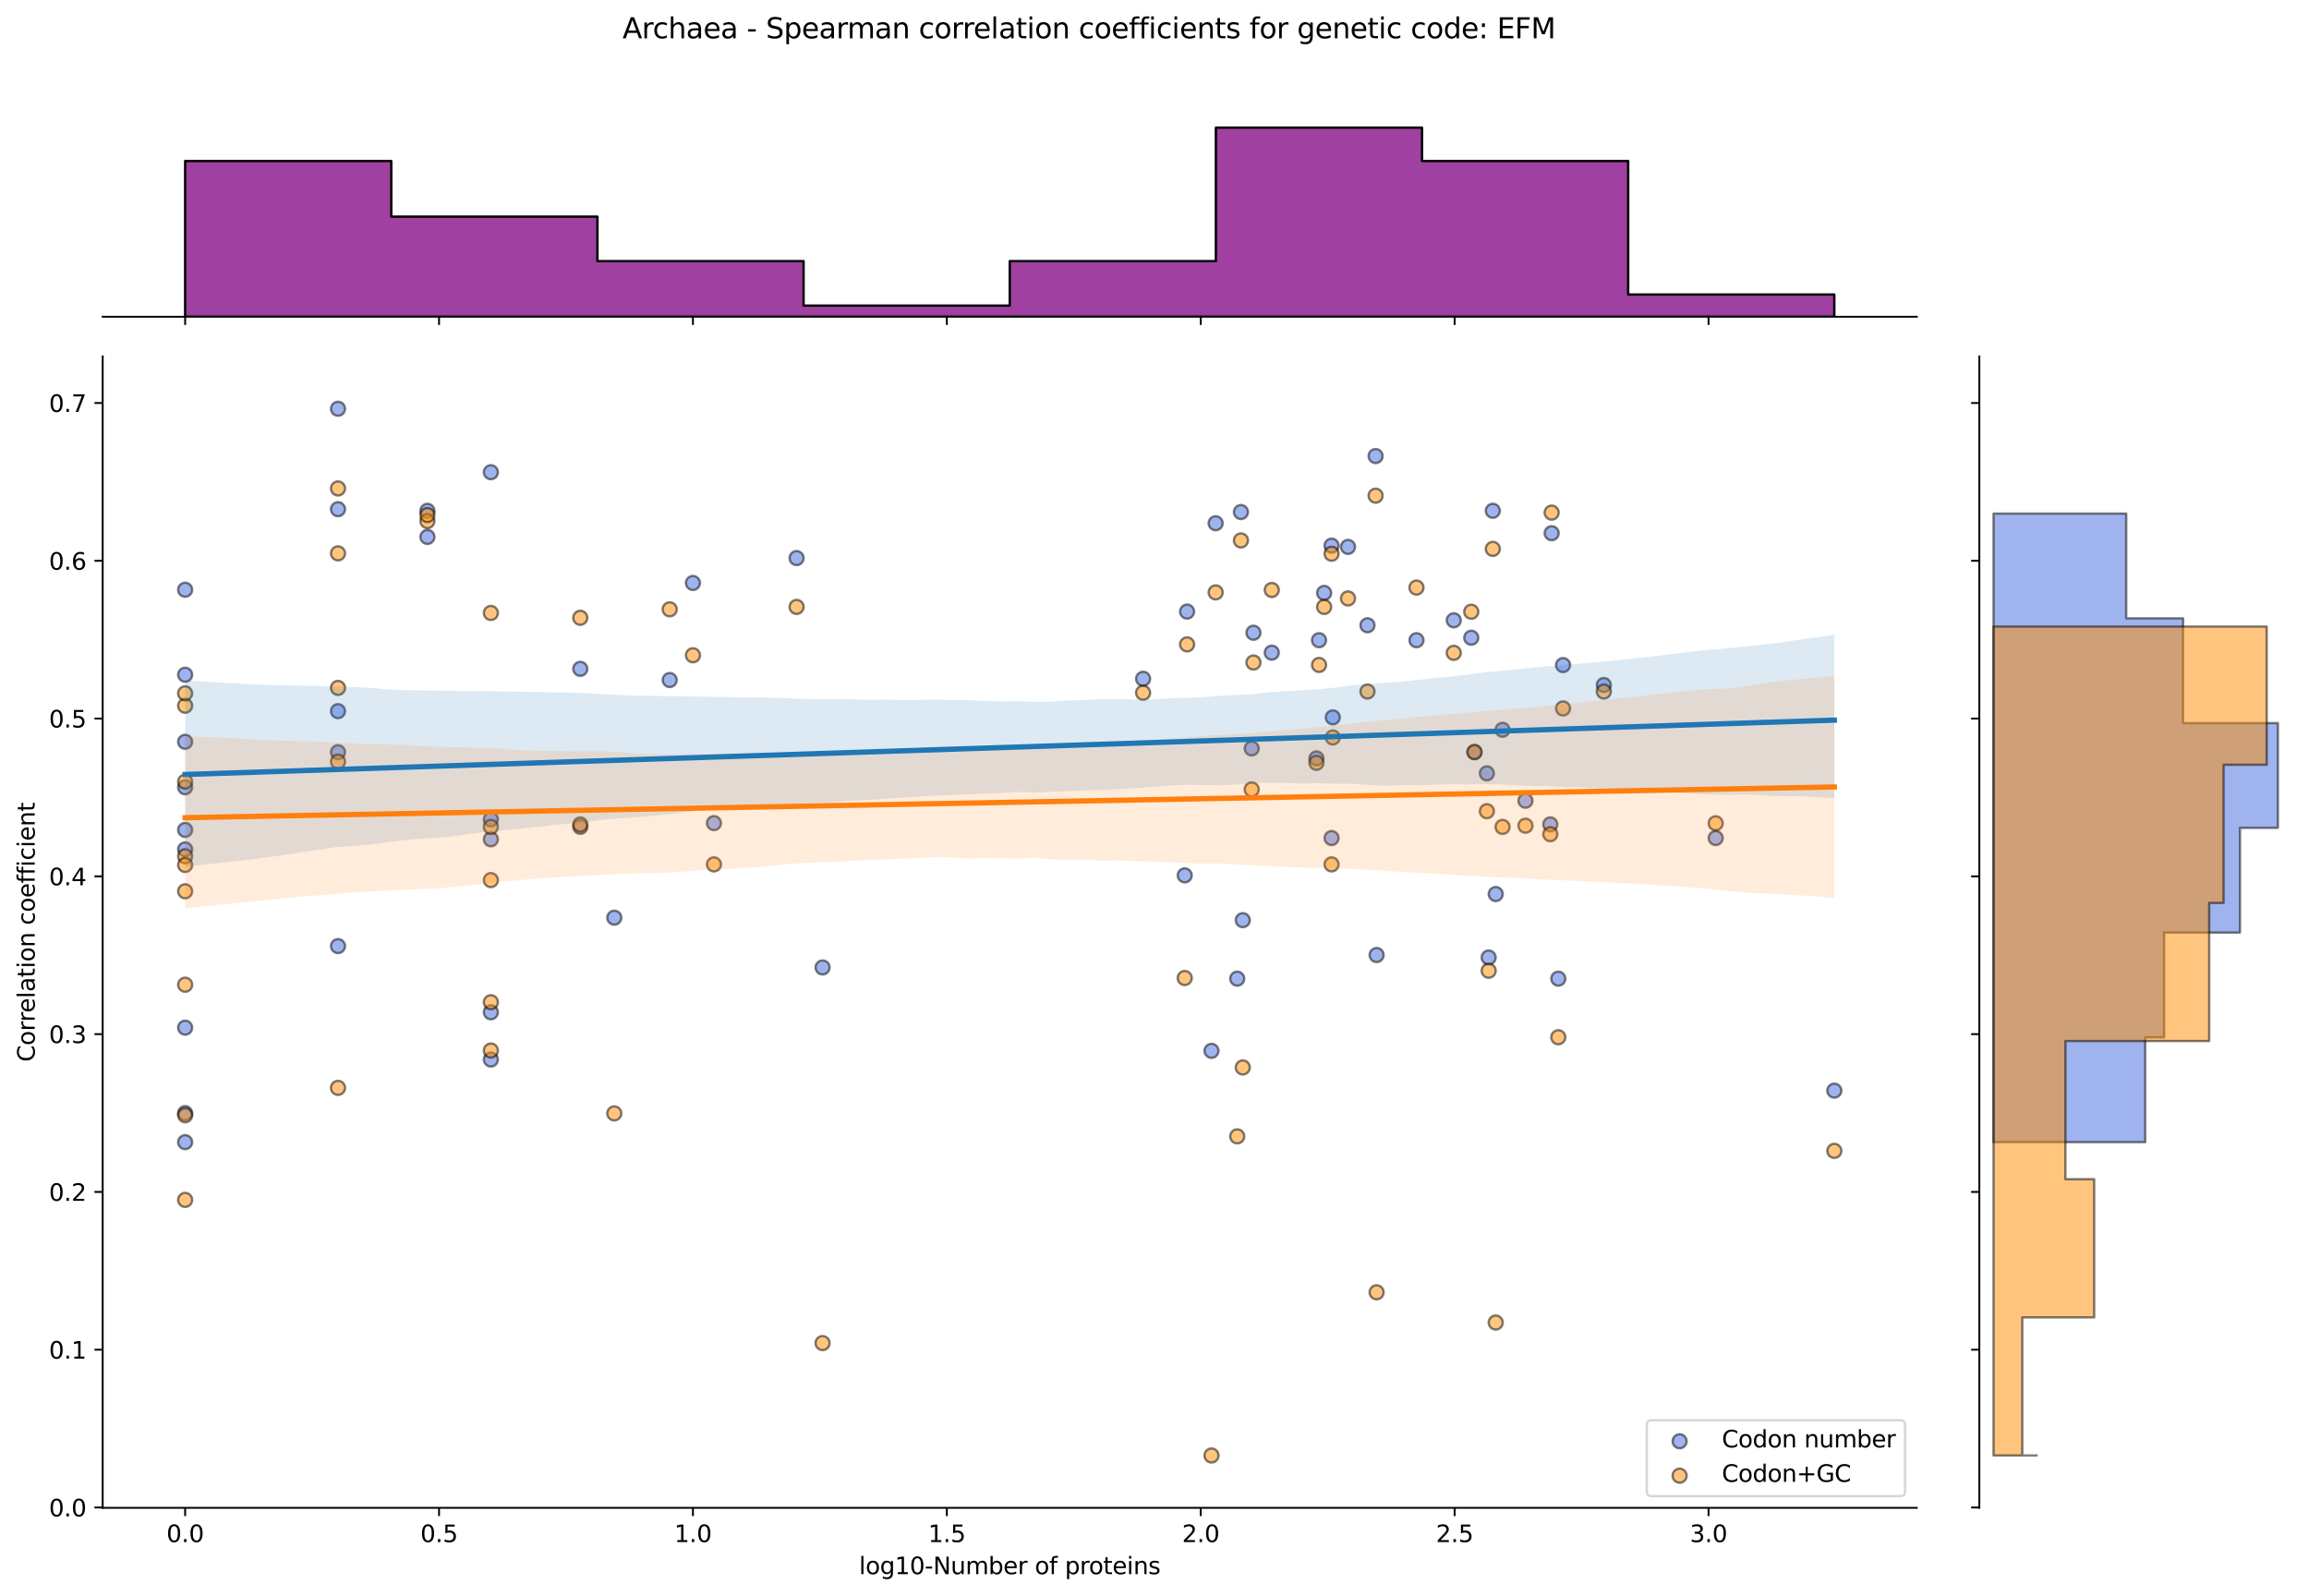 <?xml version="1.0" encoding="utf-8" standalone="no"?>
<!DOCTYPE svg PUBLIC "-//W3C//DTD SVG 1.1//EN"
  "http://www.w3.org/Graphics/SVG/1.1/DTD/svg11.dtd">
<svg xmlns:xlink="http://www.w3.org/1999/xlink" width="984.456pt" height="680.423pt" viewBox="0 0 984.456 680.423" xmlns="http://www.w3.org/2000/svg" version="1.1">
 <defs>
  <style type="text/css">*{stroke-linejoin: round; stroke-linecap: butt}</style>
 </defs>
 <g id="figure_1">
  <g id="patch_1">
   <path d="M 0 680.423 
L 984.456 680.423 
L 984.456 0 
L 0 0 
z
" style="fill: #ffffff"/>
  </g>
  <g id="axes_1">
   <g id="patch_2">
    <path d="M 43.781 642.867 
L 817.232 642.867 
L 817.232 151.966 
L 43.781 151.966 
z
" style="fill: #ffffff"/>
   </g>
   <g id="PathCollection_1">
    <defs>
     <path id="md368ac9ea3" d="M 0 3 
C 0.796 3 1.559 2.684 2.121 2.121 
C 2.684 1.559 3 0.796 3 0 
C 3 -0.796 2.684 -1.559 2.121 -2.121 
C 1.559 -2.684 0.796 -3 0 -3 
C -0.796 -3 -1.559 -2.684 -2.121 -2.121 
C -2.684 -1.559 -3 -0.796 -3 0 
C -3 0.796 -2.684 1.559 -2.121 2.121 
C -1.559 2.684 -0.796 3 0 3 
z
" style="stroke: #000000; stroke-opacity: 0.5"/>
    </defs>
    <g clip-path="url(#p3abe7651a1)">
     <use xlink:href="#md368ac9ea3" x="527.503" y="417.25" style="fill: #4169e1; fill-opacity: 0.5; stroke: #000000; stroke-opacity: 0.5"/>
     <use xlink:href="#md368ac9ea3" x="619.825" y="264.465" style="fill: #4169e1; fill-opacity: 0.5; stroke: #000000; stroke-opacity: 0.5"/>
     <use xlink:href="#md368ac9ea3" x="487.366" y="289.399" style="fill: #4169e1; fill-opacity: 0.5; stroke: #000000; stroke-opacity: 0.5"/>
     <use xlink:href="#md368ac9ea3" x="505.117" y="373.218" style="fill: #4169e1; fill-opacity: 0.5; stroke: #000000; stroke-opacity: 0.5"/>
     <use xlink:href="#md368ac9ea3" x="603.928" y="272.953" style="fill: #4169e1; fill-opacity: 0.5; stroke: #000000; stroke-opacity: 0.5"/>
     <use xlink:href="#md368ac9ea3" x="247.409" y="352.529" style="fill: #4169e1; fill-opacity: 0.5; stroke: #000000; stroke-opacity: 0.5"/>
     <use xlink:href="#md368ac9ea3" x="660.984" y="351.468" style="fill: #4169e1; fill-opacity: 0.5; stroke: #000000; stroke-opacity: 0.5"/>
     <use xlink:href="#md368ac9ea3" x="561.278" y="323.351" style="fill: #4169e1; fill-opacity: 0.5; stroke: #000000; stroke-opacity: 0.5"/>
     <use xlink:href="#md368ac9ea3" x="209.285" y="201.335" style="fill: #4169e1; fill-opacity: 0.5; stroke: #000000; stroke-opacity: 0.5"/>
     <use xlink:href="#md368ac9ea3" x="78.938" y="474.58" style="fill: #4169e1; fill-opacity: 0.5; stroke: #000000; stroke-opacity: 0.5"/>
     <use xlink:href="#md368ac9ea3" x="144.111" y="403.367" style="fill: #4169e1; fill-opacity: 0.5; stroke: #000000; stroke-opacity: 0.5"/>
     <use xlink:href="#md368ac9ea3" x="661.561" y="227.33" style="fill: #4169e1; fill-opacity: 0.5; stroke: #000000; stroke-opacity: 0.5"/>
     <use xlink:href="#md368ac9ea3" x="78.938" y="362.136" style="fill: #4169e1; fill-opacity: 0.5; stroke: #000000; stroke-opacity: 0.5"/>
     <use xlink:href="#md368ac9ea3" x="516.528" y="448.019" style="fill: #4169e1; fill-opacity: 0.5; stroke: #000000; stroke-opacity: 0.5"/>
     <use xlink:href="#md368ac9ea3" x="261.903" y="391.255" style="fill: #4169e1; fill-opacity: 0.5; stroke: #000000; stroke-opacity: 0.5"/>
     <use xlink:href="#md368ac9ea3" x="529.083" y="218.311" style="fill: #4169e1; fill-opacity: 0.5; stroke: #000000; stroke-opacity: 0.5"/>
     <use xlink:href="#md368ac9ea3" x="529.864" y="392.316" style="fill: #4169e1; fill-opacity: 0.5; stroke: #000000; stroke-opacity: 0.5"/>
     <use xlink:href="#md368ac9ea3" x="583.035" y="266.587" style="fill: #4169e1; fill-opacity: 0.5; stroke: #000000; stroke-opacity: 0.5"/>
     <use xlink:href="#md368ac9ea3" x="285.533" y="289.929" style="fill: #4169e1; fill-opacity: 0.5; stroke: #000000; stroke-opacity: 0.5"/>
     <use xlink:href="#md368ac9ea3" x="782.075" y="464.996" style="fill: #4169e1; fill-opacity: 0.5; stroke: #000000; stroke-opacity: 0.5"/>
     <use xlink:href="#md368ac9ea3" x="182.235" y="228.921" style="fill: #4169e1; fill-opacity: 0.5; stroke: #000000; stroke-opacity: 0.5"/>
     <use xlink:href="#md368ac9ea3" x="518.302" y="223.086" style="fill: #4169e1; fill-opacity: 0.5; stroke: #000000; stroke-opacity: 0.5"/>
     <use xlink:href="#md368ac9ea3" x="533.671" y="319.107" style="fill: #4169e1; fill-opacity: 0.5; stroke: #000000; stroke-opacity: 0.5"/>
     <use xlink:href="#md368ac9ea3" x="634.702" y="408.232" style="fill: #4169e1; fill-opacity: 0.5; stroke: #000000; stroke-opacity: 0.5"/>
     <use xlink:href="#md368ac9ea3" x="144.111" y="174.279" style="fill: #4169e1; fill-opacity: 0.5; stroke: #000000; stroke-opacity: 0.5"/>
     <use xlink:href="#md368ac9ea3" x="683.797" y="292.051" style="fill: #4169e1; fill-opacity: 0.5; stroke: #000000; stroke-opacity: 0.5"/>
     <use xlink:href="#md368ac9ea3" x="640.627" y="311.149" style="fill: #4169e1; fill-opacity: 0.5; stroke: #000000; stroke-opacity: 0.5"/>
     <use xlink:href="#md368ac9ea3" x="78.938" y="287.672" style="fill: #4169e1; fill-opacity: 0.5; stroke: #000000; stroke-opacity: 0.5"/>
     <use xlink:href="#md368ac9ea3" x="144.111" y="303.192" style="fill: #4169e1; fill-opacity: 0.5; stroke: #000000; stroke-opacity: 0.5"/>
     <use xlink:href="#md368ac9ea3" x="506.123" y="260.752" style="fill: #4169e1; fill-opacity: 0.5; stroke: #000000; stroke-opacity: 0.5"/>
     <use xlink:href="#md368ac9ea3" x="78.938" y="251.439" style="fill: #4169e1; fill-opacity: 0.5; stroke: #000000; stroke-opacity: 0.5"/>
     <use xlink:href="#md368ac9ea3" x="247.409" y="285.155" style="fill: #4169e1; fill-opacity: 0.5; stroke: #000000; stroke-opacity: 0.5"/>
     <use xlink:href="#md368ac9ea3" x="562.384" y="272.953" style="fill: #4169e1; fill-opacity: 0.5; stroke: #000000; stroke-opacity: 0.5"/>
     <use xlink:href="#md368ac9ea3" x="664.39" y="417.25" style="fill: #4169e1; fill-opacity: 0.5; stroke: #000000; stroke-opacity: 0.5"/>
     <use xlink:href="#md368ac9ea3" x="568.246" y="305.844" style="fill: #4169e1; fill-opacity: 0.5; stroke: #000000; stroke-opacity: 0.5"/>
     <use xlink:href="#md368ac9ea3" x="666.412" y="283.563" style="fill: #4169e1; fill-opacity: 0.5; stroke: #000000; stroke-opacity: 0.5"/>
     <use xlink:href="#md368ac9ea3" x="209.285" y="349.346" style="fill: #4169e1; fill-opacity: 0.5; stroke: #000000; stroke-opacity: 0.5"/>
     <use xlink:href="#md368ac9ea3" x="627.282" y="271.892" style="fill: #4169e1; fill-opacity: 0.5; stroke: #000000; stroke-opacity: 0.5"/>
     <use xlink:href="#md368ac9ea3" x="567.728" y="232.635" style="fill: #4169e1; fill-opacity: 0.5; stroke: #000000; stroke-opacity: 0.5"/>
     <use xlink:href="#md368ac9ea3" x="78.938" y="335.655" style="fill: #4169e1; fill-opacity: 0.5; stroke: #000000; stroke-opacity: 0.5"/>
     <use xlink:href="#md368ac9ea3" x="295.439" y="248.55" style="fill: #4169e1; fill-opacity: 0.5; stroke: #000000; stroke-opacity: 0.5"/>
     <use xlink:href="#md368ac9ea3" x="731.494" y="357.303" style="fill: #4169e1; fill-opacity: 0.5; stroke: #000000; stroke-opacity: 0.5"/>
     <use xlink:href="#md368ac9ea3" x="636.469" y="217.781" style="fill: #4169e1; fill-opacity: 0.5; stroke: #000000; stroke-opacity: 0.5"/>
     <use xlink:href="#md368ac9ea3" x="637.711" y="381.176" style="fill: #4169e1; fill-opacity: 0.5; stroke: #000000; stroke-opacity: 0.5"/>
     <use xlink:href="#md368ac9ea3" x="209.285" y="357.834" style="fill: #4169e1; fill-opacity: 0.5; stroke: #000000; stroke-opacity: 0.5"/>
     <use xlink:href="#md368ac9ea3" x="650.39" y="341.388" style="fill: #4169e1; fill-opacity: 0.5; stroke: #000000; stroke-opacity: 0.5"/>
     <use xlink:href="#md368ac9ea3" x="144.111" y="217.09" style="fill: #4169e1; fill-opacity: 0.5; stroke: #000000; stroke-opacity: 0.5"/>
     <use xlink:href="#md368ac9ea3" x="304.401" y="350.937" style="fill: #4169e1; fill-opacity: 0.5; stroke: #000000; stroke-opacity: 0.5"/>
     <use xlink:href="#md368ac9ea3" x="542.225" y="278.258" style="fill: #4169e1; fill-opacity: 0.5; stroke: #000000; stroke-opacity: 0.5"/>
     <use xlink:href="#md368ac9ea3" x="534.414" y="269.77" style="fill: #4169e1; fill-opacity: 0.5; stroke: #000000; stroke-opacity: 0.5"/>
     <use xlink:href="#md368ac9ea3" x="574.733" y="233.165" style="fill: #4169e1; fill-opacity: 0.5; stroke: #000000; stroke-opacity: 0.5"/>
     <use xlink:href="#md368ac9ea3" x="633.935" y="329.717" style="fill: #4169e1; fill-opacity: 0.5; stroke: #000000; stroke-opacity: 0.5"/>
     <use xlink:href="#md368ac9ea3" x="350.706" y="412.476" style="fill: #4169e1; fill-opacity: 0.5; stroke: #000000; stroke-opacity: 0.5"/>
     <use xlink:href="#md368ac9ea3" x="209.285" y="451.733" style="fill: #4169e1; fill-opacity: 0.5; stroke: #000000; stroke-opacity: 0.5"/>
     <use xlink:href="#md368ac9ea3" x="209.285" y="431.574" style="fill: #4169e1; fill-opacity: 0.5; stroke: #000000; stroke-opacity: 0.5"/>
     <use xlink:href="#md368ac9ea3" x="144.111" y="320.698" style="fill: #4169e1; fill-opacity: 0.5; stroke: #000000; stroke-opacity: 0.5"/>
     <use xlink:href="#md368ac9ea3" x="586.926" y="407.171" style="fill: #4169e1; fill-opacity: 0.5; stroke: #000000; stroke-opacity: 0.5"/>
     <use xlink:href="#md368ac9ea3" x="78.938" y="316.267" style="fill: #4169e1; fill-opacity: 0.5; stroke: #000000; stroke-opacity: 0.5"/>
     <use xlink:href="#md368ac9ea3" x="628.651" y="320.698" style="fill: #4169e1; fill-opacity: 0.5; stroke: #000000; stroke-opacity: 0.5"/>
     <use xlink:href="#md368ac9ea3" x="339.632" y="237.94" style="fill: #4169e1; fill-opacity: 0.5; stroke: #000000; stroke-opacity: 0.5"/>
     <use xlink:href="#md368ac9ea3" x="567.728" y="357.303" style="fill: #4169e1; fill-opacity: 0.5; stroke: #000000; stroke-opacity: 0.5"/>
     <use xlink:href="#md368ac9ea3" x="78.938" y="353.828" style="fill: #4169e1; fill-opacity: 0.5; stroke: #000000; stroke-opacity: 0.5"/>
     <use xlink:href="#md368ac9ea3" x="182.235" y="217.781" style="fill: #4169e1; fill-opacity: 0.5; stroke: #000000; stroke-opacity: 0.5"/>
     <use xlink:href="#md368ac9ea3" x="564.559" y="252.794" style="fill: #4169e1; fill-opacity: 0.5; stroke: #000000; stroke-opacity: 0.5"/>
     <use xlink:href="#md368ac9ea3" x="586.502" y="194.439" style="fill: #4169e1; fill-opacity: 0.5; stroke: #000000; stroke-opacity: 0.5"/>
     <use xlink:href="#md368ac9ea3" x="78.938" y="486.955" style="fill: #4169e1; fill-opacity: 0.5; stroke: #000000; stroke-opacity: 0.5"/>
     <use xlink:href="#md368ac9ea3" x="78.938" y="438.153" style="fill: #4169e1; fill-opacity: 0.5; stroke: #000000; stroke-opacity: 0.5"/>
    </g>
   </g>
   <g id="PathCollection_2">
    <defs>
     <path id="me4043eb7ee" d="M 0 3 
C 0.796 3 1.559 2.684 2.121 2.121 
C 2.684 1.559 3 0.796 3 0 
C 3 -0.796 2.684 -1.559 2.121 -2.121 
C 1.559 -2.684 0.796 -3 0 -3 
C -0.796 -3 -1.559 -2.684 -2.121 -2.121 
C -2.684 -1.559 -3 -0.796 -3 0 
C -3 0.796 -2.684 1.559 -2.121 2.121 
C -1.559 2.684 -0.796 3 0 3 
z
" style="stroke: #000000; stroke-opacity: 0.5"/>
    </defs>
    <g clip-path="url(#p3abe7651a1)">
     <use xlink:href="#me4043eb7ee" x="527.503" y="484.493" style="fill: #ff8c00; fill-opacity: 0.5; stroke: #000000; stroke-opacity: 0.5"/>
     <use xlink:href="#me4043eb7ee" x="619.825" y="278.341" style="fill: #ff8c00; fill-opacity: 0.5; stroke: #000000; stroke-opacity: 0.5"/>
     <use xlink:href="#me4043eb7ee" x="487.366" y="295.349" style="fill: #ff8c00; fill-opacity: 0.5; stroke: #000000; stroke-opacity: 0.5"/>
     <use xlink:href="#me4043eb7ee" x="505.117" y="416.978" style="fill: #ff8c00; fill-opacity: 0.5; stroke: #000000; stroke-opacity: 0.5"/>
     <use xlink:href="#me4043eb7ee" x="603.928" y="250.511" style="fill: #ff8c00; fill-opacity: 0.5; stroke: #000000; stroke-opacity: 0.5"/>
     <use xlink:href="#me4043eb7ee" x="247.409" y="351.525" style="fill: #ff8c00; fill-opacity: 0.5; stroke: #000000; stroke-opacity: 0.5"/>
     <use xlink:href="#me4043eb7ee" x="660.984" y="355.648" style="fill: #ff8c00; fill-opacity: 0.5; stroke: #000000; stroke-opacity: 0.5"/>
     <use xlink:href="#me4043eb7ee" x="561.278" y="325.241" style="fill: #ff8c00; fill-opacity: 0.5; stroke: #000000; stroke-opacity: 0.5"/>
     <use xlink:href="#me4043eb7ee" x="209.285" y="261.333" style="fill: #ff8c00; fill-opacity: 0.5; stroke: #000000; stroke-opacity: 0.5"/>
     <use xlink:href="#me4043eb7ee" x="78.938" y="419.836" style="fill: #ff8c00; fill-opacity: 0.5; stroke: #000000; stroke-opacity: 0.5"/>
     <use xlink:href="#me4043eb7ee" x="144.111" y="463.81" style="fill: #ff8c00; fill-opacity: 0.5; stroke: #000000; stroke-opacity: 0.5"/>
     <use xlink:href="#me4043eb7ee" x="661.561" y="218.557" style="fill: #ff8c00; fill-opacity: 0.5; stroke: #000000; stroke-opacity: 0.5"/>
     <use xlink:href="#me4043eb7ee" x="78.938" y="379.99" style="fill: #ff8c00; fill-opacity: 0.5; stroke: #000000; stroke-opacity: 0.5"/>
     <use xlink:href="#me4043eb7ee" x="516.528" y="620.553" style="fill: #ff8c00; fill-opacity: 0.5; stroke: #000000; stroke-opacity: 0.5"/>
     <use xlink:href="#me4043eb7ee" x="261.903" y="474.701" style="fill: #ff8c00; fill-opacity: 0.5; stroke: #000000; stroke-opacity: 0.5"/>
     <use xlink:href="#me4043eb7ee" x="529.083" y="230.411" style="fill: #ff8c00; fill-opacity: 0.5; stroke: #000000; stroke-opacity: 0.5"/>
     <use xlink:href="#me4043eb7ee" x="529.864" y="455.116" style="fill: #ff8c00; fill-opacity: 0.5; stroke: #000000; stroke-opacity: 0.5"/>
     <use xlink:href="#me4043eb7ee" x="583.035" y="294.833" style="fill: #ff8c00; fill-opacity: 0.5; stroke: #000000; stroke-opacity: 0.5"/>
     <use xlink:href="#me4043eb7ee" x="285.533" y="259.787" style="fill: #ff8c00; fill-opacity: 0.5; stroke: #000000; stroke-opacity: 0.5"/>
     <use xlink:href="#me4043eb7ee" x="782.075" y="490.677" style="fill: #ff8c00; fill-opacity: 0.5; stroke: #000000; stroke-opacity: 0.5"/>
     <use xlink:href="#me4043eb7ee" x="182.235" y="222.165" style="fill: #ff8c00; fill-opacity: 0.5; stroke: #000000; stroke-opacity: 0.5"/>
     <use xlink:href="#me4043eb7ee" x="518.302" y="252.572" style="fill: #ff8c00; fill-opacity: 0.5; stroke: #000000; stroke-opacity: 0.5"/>
     <use xlink:href="#me4043eb7ee" x="533.671" y="336.579" style="fill: #ff8c00; fill-opacity: 0.5; stroke: #000000; stroke-opacity: 0.5"/>
     <use xlink:href="#me4043eb7ee" x="634.702" y="413.886" style="fill: #ff8c00; fill-opacity: 0.5; stroke: #000000; stroke-opacity: 0.5"/>
     <use xlink:href="#me4043eb7ee" x="144.111" y="208.249" style="fill: #ff8c00; fill-opacity: 0.5; stroke: #000000; stroke-opacity: 0.5"/>
     <use xlink:href="#me4043eb7ee" x="683.797" y="294.833" style="fill: #ff8c00; fill-opacity: 0.5; stroke: #000000; stroke-opacity: 0.5"/>
     <use xlink:href="#me4043eb7ee" x="640.627" y="352.556" style="fill: #ff8c00; fill-opacity: 0.5; stroke: #000000; stroke-opacity: 0.5"/>
     <use xlink:href="#me4043eb7ee" x="78.938" y="300.89" style="fill: #ff8c00; fill-opacity: 0.5; stroke: #000000; stroke-opacity: 0.5"/>
     <use xlink:href="#me4043eb7ee" x="144.111" y="293.287" style="fill: #ff8c00; fill-opacity: 0.5; stroke: #000000; stroke-opacity: 0.5"/>
     <use xlink:href="#me4043eb7ee" x="506.123" y="274.733" style="fill: #ff8c00; fill-opacity: 0.5; stroke: #000000; stroke-opacity: 0.5"/>
     <use xlink:href="#me4043eb7ee" x="78.938" y="295.603" style="fill: #ff8c00; fill-opacity: 0.5; stroke: #000000; stroke-opacity: 0.5"/>
     <use xlink:href="#me4043eb7ee" x="247.409" y="263.395" style="fill: #ff8c00; fill-opacity: 0.5; stroke: #000000; stroke-opacity: 0.5"/>
     <use xlink:href="#me4043eb7ee" x="562.384" y="283.495" style="fill: #ff8c00; fill-opacity: 0.5; stroke: #000000; stroke-opacity: 0.5"/>
     <use xlink:href="#me4043eb7ee" x="664.39" y="442.232" style="fill: #ff8c00; fill-opacity: 0.5; stroke: #000000; stroke-opacity: 0.5"/>
     <use xlink:href="#me4043eb7ee" x="568.246" y="314.418" style="fill: #ff8c00; fill-opacity: 0.5; stroke: #000000; stroke-opacity: 0.5"/>
     <use xlink:href="#me4043eb7ee" x="666.412" y="302.048" style="fill: #ff8c00; fill-opacity: 0.5; stroke: #000000; stroke-opacity: 0.5"/>
     <use xlink:href="#me4043eb7ee" x="209.285" y="352.556" style="fill: #ff8c00; fill-opacity: 0.5; stroke: #000000; stroke-opacity: 0.5"/>
     <use xlink:href="#me4043eb7ee" x="627.282" y="260.818" style="fill: #ff8c00; fill-opacity: 0.5; stroke: #000000; stroke-opacity: 0.5"/>
     <use xlink:href="#me4043eb7ee" x="567.728" y="236.08" style="fill: #ff8c00; fill-opacity: 0.5; stroke: #000000; stroke-opacity: 0.5"/>
     <use xlink:href="#me4043eb7ee" x="78.938" y="365.071" style="fill: #ff8c00; fill-opacity: 0.5; stroke: #000000; stroke-opacity: 0.5"/>
     <use xlink:href="#me4043eb7ee" x="295.439" y="279.372" style="fill: #ff8c00; fill-opacity: 0.5; stroke: #000000; stroke-opacity: 0.5"/>
     <use xlink:href="#me4043eb7ee" x="731.494" y="351.01" style="fill: #ff8c00; fill-opacity: 0.5; stroke: #000000; stroke-opacity: 0.5"/>
     <use xlink:href="#me4043eb7ee" x="636.469" y="234.018" style="fill: #ff8c00; fill-opacity: 0.5; stroke: #000000; stroke-opacity: 0.5"/>
     <use xlink:href="#me4043eb7ee" x="637.711" y="563.861" style="fill: #ff8c00; fill-opacity: 0.5; stroke: #000000; stroke-opacity: 0.5"/>
     <use xlink:href="#me4043eb7ee" x="209.285" y="375.232" style="fill: #ff8c00; fill-opacity: 0.5; stroke: #000000; stroke-opacity: 0.5"/>
     <use xlink:href="#me4043eb7ee" x="650.39" y="352.04" style="fill: #ff8c00; fill-opacity: 0.5; stroke: #000000; stroke-opacity: 0.5"/>
     <use xlink:href="#me4043eb7ee" x="144.111" y="235.927" style="fill: #ff8c00; fill-opacity: 0.5; stroke: #000000; stroke-opacity: 0.5"/>
     <use xlink:href="#me4043eb7ee" x="304.401" y="368.532" style="fill: #ff8c00; fill-opacity: 0.5; stroke: #000000; stroke-opacity: 0.5"/>
     <use xlink:href="#me4043eb7ee" x="542.225" y="251.541" style="fill: #ff8c00; fill-opacity: 0.5; stroke: #000000; stroke-opacity: 0.5"/>
     <use xlink:href="#me4043eb7ee" x="534.414" y="282.464" style="fill: #ff8c00; fill-opacity: 0.5; stroke: #000000; stroke-opacity: 0.5"/>
     <use xlink:href="#me4043eb7ee" x="574.733" y="255.149" style="fill: #ff8c00; fill-opacity: 0.5; stroke: #000000; stroke-opacity: 0.5"/>
     <use xlink:href="#me4043eb7ee" x="633.935" y="345.856" style="fill: #ff8c00; fill-opacity: 0.5; stroke: #000000; stroke-opacity: 0.5"/>
     <use xlink:href="#me4043eb7ee" x="350.706" y="572.623" style="fill: #ff8c00; fill-opacity: 0.5; stroke: #000000; stroke-opacity: 0.5"/>
     <use xlink:href="#me4043eb7ee" x="209.285" y="447.901" style="fill: #ff8c00; fill-opacity: 0.5; stroke: #000000; stroke-opacity: 0.5"/>
     <use xlink:href="#me4043eb7ee" x="209.285" y="427.286" style="fill: #ff8c00; fill-opacity: 0.5; stroke: #000000; stroke-opacity: 0.5"/>
     <use xlink:href="#me4043eb7ee" x="144.111" y="324.725" style="fill: #ff8c00; fill-opacity: 0.5; stroke: #000000; stroke-opacity: 0.5"/>
     <use xlink:href="#me4043eb7ee" x="586.926" y="550.977" style="fill: #ff8c00; fill-opacity: 0.5; stroke: #000000; stroke-opacity: 0.5"/>
     <use xlink:href="#me4043eb7ee" x="78.938" y="475.485" style="fill: #ff8c00; fill-opacity: 0.5; stroke: #000000; stroke-opacity: 0.5"/>
     <use xlink:href="#me4043eb7ee" x="628.651" y="320.602" style="fill: #ff8c00; fill-opacity: 0.5; stroke: #000000; stroke-opacity: 0.5"/>
     <use xlink:href="#me4043eb7ee" x="339.632" y="258.757" style="fill: #ff8c00; fill-opacity: 0.5; stroke: #000000; stroke-opacity: 0.5"/>
     <use xlink:href="#me4043eb7ee" x="567.728" y="368.532" style="fill: #ff8c00; fill-opacity: 0.5; stroke: #000000; stroke-opacity: 0.5"/>
     <use xlink:href="#me4043eb7ee" x="78.938" y="368.789" style="fill: #ff8c00; fill-opacity: 0.5; stroke: #000000; stroke-opacity: 0.5"/>
     <use xlink:href="#me4043eb7ee" x="182.235" y="219.588" style="fill: #ff8c00; fill-opacity: 0.5; stroke: #000000; stroke-opacity: 0.5"/>
     <use xlink:href="#me4043eb7ee" x="564.559" y="258.757" style="fill: #ff8c00; fill-opacity: 0.5; stroke: #000000; stroke-opacity: 0.5"/>
     <use xlink:href="#me4043eb7ee" x="586.502" y="211.342" style="fill: #ff8c00; fill-opacity: 0.5; stroke: #000000; stroke-opacity: 0.5"/>
     <use xlink:href="#me4043eb7ee" x="78.938" y="511.572" style="fill: #ff8c00; fill-opacity: 0.5; stroke: #000000; stroke-opacity: 0.5"/>
     <use xlink:href="#me4043eb7ee" x="78.938" y="333.235" style="fill: #ff8c00; fill-opacity: 0.5; stroke: #000000; stroke-opacity: 0.5"/>
    </g>
   </g>
   <g id="PolyCollection_1">
    <path d="M 78.938 290.139 
L 78.938 369.542 
L 86.04 368.753 
L 93.143 367.964 
L 100.245 367.174 
L 107.348 366.402 
L 114.45 365.469 
L 121.552 364.392 
L 128.655 363.305 
L 135.757 362.386 
L 142.86 361.214 
L 149.962 360.677 
L 157.064 360.142 
L 164.167 359.288 
L 171.269 358.282 
L 178.372 357.594 
L 185.474 357.207 
L 192.576 356.595 
L 199.679 355.657 
L 206.781 354.714 
L 213.884 354.019 
L 220.986 353.397 
L 228.088 352.599 
L 235.191 351.822 
L 242.293 351.17 
L 249.396 350.516 
L 256.498 349.585 
L 263.6 348.94 
L 270.703 348.464 
L 277.805 347.916 
L 284.908 347.103 
L 292.01 346.268 
L 299.112 345.436 
L 306.215 344.879 
L 313.317 344.518 
L 320.419 343.924 
L 327.522 343.381 
L 334.624 343.1 
L 341.727 342.524 
L 348.829 342.354 
L 355.931 342.073 
L 363.034 341.34 
L 370.136 341.056 
L 377.239 340.564 
L 384.341 340.121 
L 391.443 339.677 
L 398.546 339.204 
L 405.648 338.996 
L 412.751 338.661 
L 419.853 338.374 
L 426.955 338.103 
L 434.058 337.651 
L 441.16 337.885 
L 448.263 337.604 
L 455.365 337.325 
L 462.467 337.049 
L 469.57 336.772 
L 476.672 336.486 
L 483.775 336.037 
L 490.877 335.519 
L 497.979 335.001 
L 505.082 334.6 
L 512.184 334.676 
L 519.287 334.811 
L 526.389 334.531 
L 533.491 334.002 
L 540.594 333.721 
L 547.696 333.704 
L 554.799 334.053 
L 561.901 333.891 
L 569.003 334.141 
L 576.106 334.136 
L 583.208 334.609 
L 590.31 335.078 
L 597.413 334.728 
L 604.515 334.767 
L 611.618 334.575 
L 618.72 334.329 
L 625.822 334.406 
L 632.925 334.32 
L 640.027 334.423 
L 647.13 334.898 
L 654.232 335.171 
L 661.334 335.242 
L 668.437 335.616 
L 675.539 335.827 
L 682.642 336.297 
L 689.744 336.722 
L 696.846 337.106 
L 703.949 337.464 
L 711.051 337.821 
L 718.154 338.188 
L 725.256 338.538 
L 732.358 338.893 
L 739.461 338.835 
L 746.563 338.743 
L 753.666 339.232 
L 760.768 339.464 
L 767.87 339.492 
L 774.973 339.849 
L 782.075 340.323 
L 782.075 270.589 
L 782.075 270.589 
L 774.973 271.632 
L 767.87 272.675 
L 760.768 273.708 
L 753.666 274.615 
L 746.563 275.377 
L 739.461 276.138 
L 732.358 276.742 
L 725.256 277.315 
L 718.154 278.212 
L 711.051 279.068 
L 703.949 279.937 
L 696.846 280.695 
L 689.744 281.442 
L 682.642 282.142 
L 675.539 282.745 
L 668.437 283.351 
L 661.334 283.956 
L 654.232 284.562 
L 647.13 285.34 
L 640.027 286.045 
L 632.925 286.656 
L 625.822 287.583 
L 618.72 288.424 
L 611.618 289.095 
L 604.515 289.887 
L 597.413 290.701 
L 590.31 291.09 
L 583.208 291.582 
L 576.106 292.263 
L 569.003 293.197 
L 561.901 293.849 
L 554.799 294.314 
L 547.696 294.738 
L 540.594 295.162 
L 533.491 296.049 
L 526.389 296.279 
L 519.287 296.719 
L 512.184 297.328 
L 505.082 297.542 
L 497.979 297.723 
L 490.877 298.267 
L 483.775 298.185 
L 476.672 298.101 
L 469.57 298.01 
L 462.467 298.492 
L 455.365 298.673 
L 448.263 299.158 
L 441.16 299.251 
L 434.058 298.951 
L 426.955 299.059 
L 419.853 298.854 
L 412.751 298.454 
L 405.648 298.475 
L 398.546 298.201 
L 391.443 298.392 
L 384.341 298.383 
L 377.239 298.246 
L 370.136 298.346 
L 363.034 298.175 
L 355.931 298.032 
L 348.829 298.052 
L 341.727 297.965 
L 334.624 297.587 
L 327.522 297.444 
L 320.419 297.328 
L 313.317 297.241 
L 306.215 297.129 
L 299.112 297.017 
L 292.01 296.903 
L 284.908 296.785 
L 277.805 296.669 
L 270.703 296.56 
L 263.6 296.231 
L 256.498 295.877 
L 249.396 295.531 
L 242.293 295.248 
L 235.191 295.174 
L 228.088 294.977 
L 220.986 294.886 
L 213.884 294.798 
L 206.781 294.71 
L 199.679 294.614 
L 192.576 294.518 
L 185.474 294.426 
L 178.372 294.335 
L 171.269 294.244 
L 164.167 293.84 
L 157.064 293.19 
L 149.962 292.913 
L 142.86 292.742 
L 135.757 292.405 
L 128.655 292.321 
L 121.552 292.206 
L 114.45 292.034 
L 107.348 291.736 
L 100.245 291.342 
L 93.143 290.947 
L 86.04 290.544 
L 78.938 290.139 
z
" clip-path="url(#p3abe7651a1)" style="fill: #1f77b4; fill-opacity: 0.15"/>
   </g>
   <g id="PolyCollection_2">
    <path d="M 78.938 313.812 
L 78.938 387.163 
L 86.04 386.456 
L 93.143 385.745 
L 100.245 385.032 
L 107.348 384.318 
L 114.45 383.624 
L 121.552 382.891 
L 128.655 382.226 
L 135.757 381.764 
L 142.86 381.239 
L 149.962 380.521 
L 157.064 380.161 
L 164.167 379.679 
L 171.269 379.426 
L 178.372 379.098 
L 185.474 378.803 
L 192.576 378.203 
L 199.679 377.586 
L 206.781 376.66 
L 213.884 375.888 
L 220.986 375.294 
L 228.088 374.635 
L 235.191 374.176 
L 242.293 373.679 
L 249.396 373.359 
L 256.498 372.991 
L 263.6 372.614 
L 270.703 372.33 
L 277.805 372.223 
L 284.908 372.091 
L 292.01 371.546 
L 299.112 370.992 
L 306.215 370.727 
L 313.317 370.266 
L 320.419 369.805 
L 327.522 369.261 
L 334.624 368.501 
L 341.727 367.997 
L 348.829 367.613 
L 355.931 367.459 
L 363.034 367.047 
L 370.136 366.59 
L 377.239 366.425 
L 384.341 366.097 
L 391.443 365.77 
L 398.546 365.435 
L 405.648 365.54 
L 412.751 366.083 
L 419.853 365.826 
L 426.955 365.865 
L 434.058 366.031 
L 441.16 365.666 
L 448.263 366.363 
L 455.365 366.732 
L 462.467 366.52 
L 469.57 366.927 
L 476.672 366.864 
L 483.775 367.117 
L 490.877 367.382 
L 497.979 367.572 
L 505.082 367.898 
L 512.184 368.143 
L 519.287 368.148 
L 526.389 368.508 
L 533.491 368.868 
L 540.594 369.227 
L 547.696 369.519 
L 554.799 369.886 
L 561.901 370.013 
L 569.003 370.423 
L 576.106 370.388 
L 583.208 370.805 
L 590.31 371.262 
L 597.413 371.739 
L 604.515 372.067 
L 611.618 372.488 
L 618.72 372.912 
L 625.822 373.331 
L 632.925 373.75 
L 640.027 374.111 
L 647.13 374.265 
L 654.232 374.765 
L 661.334 375.097 
L 668.437 375.424 
L 675.539 375.734 
L 682.642 376.048 
L 689.744 376.4 
L 696.846 376.728 
L 703.949 377.24 
L 711.051 377.643 
L 718.154 378.041 
L 725.256 378.627 
L 732.358 379.359 
L 739.461 380.091 
L 746.563 380.692 
L 753.666 380.931 
L 760.768 381.343 
L 767.87 381.764 
L 774.973 382.188 
L 782.075 382.876 
L 782.075 288.249 
L 782.075 288.249 
L 774.973 288.879 
L 767.87 289.513 
L 760.768 290.158 
L 753.666 291.026 
L 746.563 292.176 
L 739.461 293.296 
L 732.358 293.636 
L 725.256 293.976 
L 718.154 294.711 
L 711.051 295.455 
L 703.949 296.233 
L 696.846 297.097 
L 689.744 297.749 
L 682.642 298.502 
L 675.539 299.255 
L 668.437 300.008 
L 661.334 300.666 
L 654.232 301.544 
L 647.13 302.086 
L 640.027 302.55 
L 632.925 303.169 
L 625.822 303.787 
L 618.72 304.421 
L 611.618 305.048 
L 604.515 305.668 
L 597.413 306.473 
L 590.31 306.951 
L 583.208 307.647 
L 576.106 308.415 
L 569.003 309.39 
L 561.901 309.95 
L 554.799 310.708 
L 547.696 311.247 
L 540.594 311.889 
L 533.491 312.665 
L 526.389 313.028 
L 519.287 313.386 
L 512.184 313.777 
L 505.082 314.414 
L 497.979 315.033 
L 490.877 315.554 
L 483.775 315.883 
L 476.672 316.673 
L 469.57 316.828 
L 462.467 317.103 
L 455.365 318.073 
L 448.263 318.281 
L 441.16 318.586 
L 434.058 318.658 
L 426.955 318.855 
L 419.853 319.208 
L 412.751 319.53 
L 405.648 319.613 
L 398.546 319.863 
L 391.443 319.98 
L 384.341 320.321 
L 377.239 320.322 
L 370.136 320.458 
L 363.034 320.968 
L 355.931 321.256 
L 348.829 321.534 
L 341.727 321.603 
L 334.624 321.357 
L 327.522 321.318 
L 320.419 321.011 
L 313.317 321.079 
L 306.215 321.259 
L 299.112 321.425 
L 292.01 321.42 
L 284.908 321.669 
L 277.805 321.404 
L 270.703 321.197 
L 263.6 320.599 
L 256.498 320.282 
L 249.396 320.257 
L 242.293 320.246 
L 235.191 320.143 
L 228.088 320.019 
L 220.986 319.808 
L 213.884 319.287 
L 206.781 318.921 
L 199.679 318.707 
L 192.576 318.51 
L 185.474 318.313 
L 178.372 318.004 
L 171.269 317.454 
L 164.167 317.295 
L 157.064 317.136 
L 149.962 316.979 
L 142.86 316.529 
L 135.757 316.162 
L 128.655 315.972 
L 121.552 315.792 
L 114.45 315.61 
L 107.348 315.169 
L 100.245 314.777 
L 93.143 314.36 
L 86.04 314.239 
L 78.938 313.812 
z
" clip-path="url(#p3abe7651a1)" style="fill: #ff7f0e; fill-opacity: 0.15"/>
   </g>
   <g id="matplotlib.axis_1">
    <g id="xtick_1">
     <g id="line2d_1">
      <defs>
       <path id="m3d5291eb29" d="M 0 0 
L 0 3.5 
" style="stroke: #000000; stroke-width: 0.8"/>
      </defs>
      <g>
       <use xlink:href="#m3d5291eb29" x="78.938" y="642.867" style="stroke: #000000; stroke-width: 0.8"/>
      </g>
     </g>
     <g id="text_1">
      <!-- 0.0 -->
      <g transform="translate(70.987 657.465) scale(0.1 -0.1)">
       <defs>
        <path id="DejaVuSans-30" d="M 2034 4250 
Q 1547 4250 1301 3770 
Q 1056 3291 1056 2328 
Q 1056 1369 1301 889 
Q 1547 409 2034 409 
Q 2525 409 2770 889 
Q 3016 1369 3016 2328 
Q 3016 3291 2770 3770 
Q 2525 4250 2034 4250 
z
M 2034 4750 
Q 2819 4750 3233 4129 
Q 3647 3509 3647 2328 
Q 3647 1150 3233 529 
Q 2819 -91 2034 -91 
Q 1250 -91 836 529 
Q 422 1150 422 2328 
Q 422 3509 836 4129 
Q 1250 4750 2034 4750 
z
" transform="scale(0.016)"/>
        <path id="DejaVuSans-2e" d="M 684 794 
L 1344 794 
L 1344 0 
L 684 0 
L 684 794 
z
" transform="scale(0.016)"/>
       </defs>
       <use xlink:href="#DejaVuSans-30"/>
       <use xlink:href="#DejaVuSans-2e" x="63.623"/>
       <use xlink:href="#DejaVuSans-30" x="95.41"/>
      </g>
     </g>
    </g>
    <g id="xtick_2">
     <g id="line2d_2">
      <g>
       <use xlink:href="#m3d5291eb29" x="187.189" y="642.867" style="stroke: #000000; stroke-width: 0.8"/>
      </g>
     </g>
     <g id="text_2">
      <!-- 0.5 -->
      <g transform="translate(179.237 657.465) scale(0.1 -0.1)">
       <defs>
        <path id="DejaVuSans-35" d="M 691 4666 
L 3169 4666 
L 3169 4134 
L 1269 4134 
L 1269 2991 
Q 1406 3038 1543 3061 
Q 1681 3084 1819 3084 
Q 2600 3084 3056 2656 
Q 3513 2228 3513 1497 
Q 3513 744 3044 326 
Q 2575 -91 1722 -91 
Q 1428 -91 1123 -41 
Q 819 9 494 109 
L 494 744 
Q 775 591 1075 516 
Q 1375 441 1709 441 
Q 2250 441 2565 725 
Q 2881 1009 2881 1497 
Q 2881 1984 2565 2268 
Q 2250 2553 1709 2553 
Q 1456 2553 1204 2497 
Q 953 2441 691 2322 
L 691 4666 
z
" transform="scale(0.016)"/>
       </defs>
       <use xlink:href="#DejaVuSans-30"/>
       <use xlink:href="#DejaVuSans-2e" x="63.623"/>
       <use xlink:href="#DejaVuSans-35" x="95.41"/>
      </g>
     </g>
    </g>
    <g id="xtick_3">
     <g id="line2d_3">
      <g>
       <use xlink:href="#m3d5291eb29" x="295.439" y="642.867" style="stroke: #000000; stroke-width: 0.8"/>
      </g>
     </g>
     <g id="text_3">
      <!-- 1.0 -->
      <g transform="translate(287.488 657.465) scale(0.1 -0.1)">
       <defs>
        <path id="DejaVuSans-31" d="M 794 531 
L 1825 531 
L 1825 4091 
L 703 3866 
L 703 4441 
L 1819 4666 
L 2450 4666 
L 2450 531 
L 3481 531 
L 3481 0 
L 794 0 
L 794 531 
z
" transform="scale(0.016)"/>
       </defs>
       <use xlink:href="#DejaVuSans-31"/>
       <use xlink:href="#DejaVuSans-2e" x="63.623"/>
       <use xlink:href="#DejaVuSans-30" x="95.41"/>
      </g>
     </g>
    </g>
    <g id="xtick_4">
     <g id="line2d_4">
      <g>
       <use xlink:href="#m3d5291eb29" x="403.69" y="642.867" style="stroke: #000000; stroke-width: 0.8"/>
      </g>
     </g>
     <g id="text_4">
      <!-- 1.5 -->
      <g transform="translate(395.738 657.465) scale(0.1 -0.1)">
       <use xlink:href="#DejaVuSans-31"/>
       <use xlink:href="#DejaVuSans-2e" x="63.623"/>
       <use xlink:href="#DejaVuSans-35" x="95.41"/>
      </g>
     </g>
    </g>
    <g id="xtick_5">
     <g id="line2d_5">
      <g>
       <use xlink:href="#m3d5291eb29" x="511.941" y="642.867" style="stroke: #000000; stroke-width: 0.8"/>
      </g>
     </g>
     <g id="text_5">
      <!-- 2.0 -->
      <g transform="translate(503.989 657.465) scale(0.1 -0.1)">
       <defs>
        <path id="DejaVuSans-32" d="M 1228 531 
L 3431 531 
L 3431 0 
L 469 0 
L 469 531 
Q 828 903 1448 1529 
Q 2069 2156 2228 2338 
Q 2531 2678 2651 2914 
Q 2772 3150 2772 3378 
Q 2772 3750 2511 3984 
Q 2250 4219 1831 4219 
Q 1534 4219 1204 4116 
Q 875 4013 500 3803 
L 500 4441 
Q 881 4594 1212 4672 
Q 1544 4750 1819 4750 
Q 2544 4750 2975 4387 
Q 3406 4025 3406 3419 
Q 3406 3131 3298 2873 
Q 3191 2616 2906 2266 
Q 2828 2175 2409 1742 
Q 1991 1309 1228 531 
z
" transform="scale(0.016)"/>
       </defs>
       <use xlink:href="#DejaVuSans-32"/>
       <use xlink:href="#DejaVuSans-2e" x="63.623"/>
       <use xlink:href="#DejaVuSans-30" x="95.41"/>
      </g>
     </g>
    </g>
    <g id="xtick_6">
     <g id="line2d_6">
      <g>
       <use xlink:href="#m3d5291eb29" x="620.191" y="642.867" style="stroke: #000000; stroke-width: 0.8"/>
      </g>
     </g>
     <g id="text_6">
      <!-- 2.5 -->
      <g transform="translate(612.24 657.465) scale(0.1 -0.1)">
       <use xlink:href="#DejaVuSans-32"/>
       <use xlink:href="#DejaVuSans-2e" x="63.623"/>
       <use xlink:href="#DejaVuSans-35" x="95.41"/>
      </g>
     </g>
    </g>
    <g id="xtick_7">
     <g id="line2d_7">
      <g>
       <use xlink:href="#m3d5291eb29" x="728.442" y="642.867" style="stroke: #000000; stroke-width: 0.8"/>
      </g>
     </g>
     <g id="text_7">
      <!-- 3.0 -->
      <g transform="translate(720.49 657.465) scale(0.1 -0.1)">
       <defs>
        <path id="DejaVuSans-33" d="M 2597 2516 
Q 3050 2419 3304 2112 
Q 3559 1806 3559 1356 
Q 3559 666 3084 287 
Q 2609 -91 1734 -91 
Q 1441 -91 1130 -33 
Q 819 25 488 141 
L 488 750 
Q 750 597 1062 519 
Q 1375 441 1716 441 
Q 2309 441 2620 675 
Q 2931 909 2931 1356 
Q 2931 1769 2642 2001 
Q 2353 2234 1838 2234 
L 1294 2234 
L 1294 2753 
L 1863 2753 
Q 2328 2753 2575 2939 
Q 2822 3125 2822 3475 
Q 2822 3834 2567 4026 
Q 2313 4219 1838 4219 
Q 1578 4219 1281 4162 
Q 984 4106 628 3988 
L 628 4550 
Q 988 4650 1302 4700 
Q 1616 4750 1894 4750 
Q 2613 4750 3031 4423 
Q 3450 4097 3450 3541 
Q 3450 3153 3228 2886 
Q 3006 2619 2597 2516 
z
" transform="scale(0.016)"/>
       </defs>
       <use xlink:href="#DejaVuSans-33"/>
       <use xlink:href="#DejaVuSans-2e" x="63.623"/>
       <use xlink:href="#DejaVuSans-30" x="95.41"/>
      </g>
     </g>
    </g>
    <g id="text_8">
     <!-- log10-Number of proteins -->
     <g transform="translate(366.258 671.143) scale(0.1 -0.1)">
      <defs>
       <path id="DejaVuSans-6c" d="M 603 4863 
L 1178 4863 
L 1178 0 
L 603 0 
L 603 4863 
z
" transform="scale(0.016)"/>
       <path id="DejaVuSans-6f" d="M 1959 3097 
Q 1497 3097 1228 2736 
Q 959 2375 959 1747 
Q 959 1119 1226 758 
Q 1494 397 1959 397 
Q 2419 397 2687 759 
Q 2956 1122 2956 1747 
Q 2956 2369 2687 2733 
Q 2419 3097 1959 3097 
z
M 1959 3584 
Q 2709 3584 3137 3096 
Q 3566 2609 3566 1747 
Q 3566 888 3137 398 
Q 2709 -91 1959 -91 
Q 1206 -91 779 398 
Q 353 888 353 1747 
Q 353 2609 779 3096 
Q 1206 3584 1959 3584 
z
" transform="scale(0.016)"/>
       <path id="DejaVuSans-67" d="M 2906 1791 
Q 2906 2416 2648 2759 
Q 2391 3103 1925 3103 
Q 1463 3103 1205 2759 
Q 947 2416 947 1791 
Q 947 1169 1205 825 
Q 1463 481 1925 481 
Q 2391 481 2648 825 
Q 2906 1169 2906 1791 
z
M 3481 434 
Q 3481 -459 3084 -895 
Q 2688 -1331 1869 -1331 
Q 1566 -1331 1297 -1286 
Q 1028 -1241 775 -1147 
L 775 -588 
Q 1028 -725 1275 -790 
Q 1522 -856 1778 -856 
Q 2344 -856 2625 -561 
Q 2906 -266 2906 331 
L 2906 616 
Q 2728 306 2450 153 
Q 2172 0 1784 0 
Q 1141 0 747 490 
Q 353 981 353 1791 
Q 353 2603 747 3093 
Q 1141 3584 1784 3584 
Q 2172 3584 2450 3431 
Q 2728 3278 2906 2969 
L 2906 3500 
L 3481 3500 
L 3481 434 
z
" transform="scale(0.016)"/>
       <path id="DejaVuSans-2d" d="M 313 2009 
L 1997 2009 
L 1997 1497 
L 313 1497 
L 313 2009 
z
" transform="scale(0.016)"/>
       <path id="DejaVuSans-4e" d="M 628 4666 
L 1478 4666 
L 3547 763 
L 3547 4666 
L 4159 4666 
L 4159 0 
L 3309 0 
L 1241 3903 
L 1241 0 
L 628 0 
L 628 4666 
z
" transform="scale(0.016)"/>
       <path id="DejaVuSans-75" d="M 544 1381 
L 544 3500 
L 1119 3500 
L 1119 1403 
Q 1119 906 1312 657 
Q 1506 409 1894 409 
Q 2359 409 2629 706 
Q 2900 1003 2900 1516 
L 2900 3500 
L 3475 3500 
L 3475 0 
L 2900 0 
L 2900 538 
Q 2691 219 2414 64 
Q 2138 -91 1772 -91 
Q 1169 -91 856 284 
Q 544 659 544 1381 
z
M 1991 3584 
L 1991 3584 
z
" transform="scale(0.016)"/>
       <path id="DejaVuSans-6d" d="M 3328 2828 
Q 3544 3216 3844 3400 
Q 4144 3584 4550 3584 
Q 5097 3584 5394 3201 
Q 5691 2819 5691 2113 
L 5691 0 
L 5113 0 
L 5113 2094 
Q 5113 2597 4934 2840 
Q 4756 3084 4391 3084 
Q 3944 3084 3684 2787 
Q 3425 2491 3425 1978 
L 3425 0 
L 2847 0 
L 2847 2094 
Q 2847 2600 2669 2842 
Q 2491 3084 2119 3084 
Q 1678 3084 1418 2786 
Q 1159 2488 1159 1978 
L 1159 0 
L 581 0 
L 581 3500 
L 1159 3500 
L 1159 2956 
Q 1356 3278 1631 3431 
Q 1906 3584 2284 3584 
Q 2666 3584 2933 3390 
Q 3200 3197 3328 2828 
z
" transform="scale(0.016)"/>
       <path id="DejaVuSans-62" d="M 3116 1747 
Q 3116 2381 2855 2742 
Q 2594 3103 2138 3103 
Q 1681 3103 1420 2742 
Q 1159 2381 1159 1747 
Q 1159 1113 1420 752 
Q 1681 391 2138 391 
Q 2594 391 2855 752 
Q 3116 1113 3116 1747 
z
M 1159 2969 
Q 1341 3281 1617 3432 
Q 1894 3584 2278 3584 
Q 2916 3584 3314 3078 
Q 3713 2572 3713 1747 
Q 3713 922 3314 415 
Q 2916 -91 2278 -91 
Q 1894 -91 1617 61 
Q 1341 213 1159 525 
L 1159 0 
L 581 0 
L 581 4863 
L 1159 4863 
L 1159 2969 
z
" transform="scale(0.016)"/>
       <path id="DejaVuSans-65" d="M 3597 1894 
L 3597 1613 
L 953 1613 
Q 991 1019 1311 708 
Q 1631 397 2203 397 
Q 2534 397 2845 478 
Q 3156 559 3463 722 
L 3463 178 
Q 3153 47 2828 -22 
Q 2503 -91 2169 -91 
Q 1331 -91 842 396 
Q 353 884 353 1716 
Q 353 2575 817 3079 
Q 1281 3584 2069 3584 
Q 2775 3584 3186 3129 
Q 3597 2675 3597 1894 
z
M 3022 2063 
Q 3016 2534 2758 2815 
Q 2500 3097 2075 3097 
Q 1594 3097 1305 2825 
Q 1016 2553 972 2059 
L 3022 2063 
z
" transform="scale(0.016)"/>
       <path id="DejaVuSans-72" d="M 2631 2963 
Q 2534 3019 2420 3045 
Q 2306 3072 2169 3072 
Q 1681 3072 1420 2755 
Q 1159 2438 1159 1844 
L 1159 0 
L 581 0 
L 581 3500 
L 1159 3500 
L 1159 2956 
Q 1341 3275 1631 3429 
Q 1922 3584 2338 3584 
Q 2397 3584 2469 3576 
Q 2541 3569 2628 3553 
L 2631 2963 
z
" transform="scale(0.016)"/>
       <path id="DejaVuSans-20" transform="scale(0.016)"/>
       <path id="DejaVuSans-66" d="M 2375 4863 
L 2375 4384 
L 1825 4384 
Q 1516 4384 1395 4259 
Q 1275 4134 1275 3809 
L 1275 3500 
L 2222 3500 
L 2222 3053 
L 1275 3053 
L 1275 0 
L 697 0 
L 697 3053 
L 147 3053 
L 147 3500 
L 697 3500 
L 697 3744 
Q 697 4328 969 4595 
Q 1241 4863 1831 4863 
L 2375 4863 
z
" transform="scale(0.016)"/>
       <path id="DejaVuSans-70" d="M 1159 525 
L 1159 -1331 
L 581 -1331 
L 581 3500 
L 1159 3500 
L 1159 2969 
Q 1341 3281 1617 3432 
Q 1894 3584 2278 3584 
Q 2916 3584 3314 3078 
Q 3713 2572 3713 1747 
Q 3713 922 3314 415 
Q 2916 -91 2278 -91 
Q 1894 -91 1617 61 
Q 1341 213 1159 525 
z
M 3116 1747 
Q 3116 2381 2855 2742 
Q 2594 3103 2138 3103 
Q 1681 3103 1420 2742 
Q 1159 2381 1159 1747 
Q 1159 1113 1420 752 
Q 1681 391 2138 391 
Q 2594 391 2855 752 
Q 3116 1113 3116 1747 
z
" transform="scale(0.016)"/>
       <path id="DejaVuSans-74" d="M 1172 4494 
L 1172 3500 
L 2356 3500 
L 2356 3053 
L 1172 3053 
L 1172 1153 
Q 1172 725 1289 603 
Q 1406 481 1766 481 
L 2356 481 
L 2356 0 
L 1766 0 
Q 1100 0 847 248 
Q 594 497 594 1153 
L 594 3053 
L 172 3053 
L 172 3500 
L 594 3500 
L 594 4494 
L 1172 4494 
z
" transform="scale(0.016)"/>
       <path id="DejaVuSans-69" d="M 603 3500 
L 1178 3500 
L 1178 0 
L 603 0 
L 603 3500 
z
M 603 4863 
L 1178 4863 
L 1178 4134 
L 603 4134 
L 603 4863 
z
" transform="scale(0.016)"/>
       <path id="DejaVuSans-6e" d="M 3513 2113 
L 3513 0 
L 2938 0 
L 2938 2094 
Q 2938 2591 2744 2837 
Q 2550 3084 2163 3084 
Q 1697 3084 1428 2787 
Q 1159 2491 1159 1978 
L 1159 0 
L 581 0 
L 581 3500 
L 1159 3500 
L 1159 2956 
Q 1366 3272 1645 3428 
Q 1925 3584 2291 3584 
Q 2894 3584 3203 3211 
Q 3513 2838 3513 2113 
z
" transform="scale(0.016)"/>
       <path id="DejaVuSans-73" d="M 2834 3397 
L 2834 2853 
Q 2591 2978 2328 3040 
Q 2066 3103 1784 3103 
Q 1356 3103 1142 2972 
Q 928 2841 928 2578 
Q 928 2378 1081 2264 
Q 1234 2150 1697 2047 
L 1894 2003 
Q 2506 1872 2764 1633 
Q 3022 1394 3022 966 
Q 3022 478 2636 193 
Q 2250 -91 1575 -91 
Q 1294 -91 989 -36 
Q 684 19 347 128 
L 347 722 
Q 666 556 975 473 
Q 1284 391 1588 391 
Q 1994 391 2212 530 
Q 2431 669 2431 922 
Q 2431 1156 2273 1281 
Q 2116 1406 1581 1522 
L 1381 1569 
Q 847 1681 609 1914 
Q 372 2147 372 2553 
Q 372 3047 722 3315 
Q 1072 3584 1716 3584 
Q 2034 3584 2315 3537 
Q 2597 3491 2834 3397 
z
" transform="scale(0.016)"/>
      </defs>
      <use xlink:href="#DejaVuSans-6c"/>
      <use xlink:href="#DejaVuSans-6f" x="27.783"/>
      <use xlink:href="#DejaVuSans-67" x="88.965"/>
      <use xlink:href="#DejaVuSans-31" x="152.441"/>
      <use xlink:href="#DejaVuSans-30" x="216.064"/>
      <use xlink:href="#DejaVuSans-2d" x="279.688"/>
      <use xlink:href="#DejaVuSans-4e" x="315.771"/>
      <use xlink:href="#DejaVuSans-75" x="390.576"/>
      <use xlink:href="#DejaVuSans-6d" x="453.955"/>
      <use xlink:href="#DejaVuSans-62" x="551.367"/>
      <use xlink:href="#DejaVuSans-65" x="614.844"/>
      <use xlink:href="#DejaVuSans-72" x="676.367"/>
      <use xlink:href="#DejaVuSans-20" x="717.48"/>
      <use xlink:href="#DejaVuSans-6f" x="749.268"/>
      <use xlink:href="#DejaVuSans-66" x="810.449"/>
      <use xlink:href="#DejaVuSans-20" x="845.654"/>
      <use xlink:href="#DejaVuSans-70" x="877.441"/>
      <use xlink:href="#DejaVuSans-72" x="940.918"/>
      <use xlink:href="#DejaVuSans-6f" x="979.781"/>
      <use xlink:href="#DejaVuSans-74" x="1040.963"/>
      <use xlink:href="#DejaVuSans-65" x="1080.172"/>
      <use xlink:href="#DejaVuSans-69" x="1141.695"/>
      <use xlink:href="#DejaVuSans-6e" x="1169.479"/>
      <use xlink:href="#DejaVuSans-73" x="1232.857"/>
     </g>
    </g>
   </g>
   <g id="matplotlib.axis_2">
    <g id="ytick_1">
     <g id="line2d_8">
      <defs>
       <path id="ma7e8e2c0c0" d="M 0 0 
L -3.5 0 
" style="stroke: #000000; stroke-width: 0.8"/>
      </defs>
      <g>
       <use xlink:href="#ma7e8e2c0c0" x="43.781" y="642.714" style="stroke: #000000; stroke-width: 0.8"/>
      </g>
     </g>
     <g id="text_9">
      <!-- 0.0 -->
      <g transform="translate(20.878 646.514) scale(0.1 -0.1)">
       <use xlink:href="#DejaVuSans-30"/>
       <use xlink:href="#DejaVuSans-2e" x="63.623"/>
       <use xlink:href="#DejaVuSans-30" x="95.41"/>
      </g>
     </g>
    </g>
    <g id="ytick_2">
     <g id="line2d_9">
      <g>
       <use xlink:href="#ma7e8e2c0c0" x="43.781" y="575.443" style="stroke: #000000; stroke-width: 0.8"/>
      </g>
     </g>
     <g id="text_10">
      <!-- 0.1 -->
      <g transform="translate(20.878 579.243) scale(0.1 -0.1)">
       <use xlink:href="#DejaVuSans-30"/>
       <use xlink:href="#DejaVuSans-2e" x="63.623"/>
       <use xlink:href="#DejaVuSans-31" x="95.41"/>
      </g>
     </g>
    </g>
    <g id="ytick_3">
     <g id="line2d_10">
      <g>
       <use xlink:href="#ma7e8e2c0c0" x="43.781" y="508.172" style="stroke: #000000; stroke-width: 0.8"/>
      </g>
     </g>
     <g id="text_11">
      <!-- 0.2 -->
      <g transform="translate(20.878 511.972) scale(0.1 -0.1)">
       <use xlink:href="#DejaVuSans-30"/>
       <use xlink:href="#DejaVuSans-2e" x="63.623"/>
       <use xlink:href="#DejaVuSans-32" x="95.41"/>
      </g>
     </g>
    </g>
    <g id="ytick_4">
     <g id="line2d_11">
      <g>
       <use xlink:href="#ma7e8e2c0c0" x="43.781" y="440.901" style="stroke: #000000; stroke-width: 0.8"/>
      </g>
     </g>
     <g id="text_12">
      <!-- 0.3 -->
      <g transform="translate(20.878 444.701) scale(0.1 -0.1)">
       <use xlink:href="#DejaVuSans-30"/>
       <use xlink:href="#DejaVuSans-2e" x="63.623"/>
       <use xlink:href="#DejaVuSans-33" x="95.41"/>
      </g>
     </g>
    </g>
    <g id="ytick_5">
     <g id="line2d_12">
      <g>
       <use xlink:href="#ma7e8e2c0c0" x="43.781" y="373.631" style="stroke: #000000; stroke-width: 0.8"/>
      </g>
     </g>
     <g id="text_13">
      <!-- 0.4 -->
      <g transform="translate(20.878 377.43) scale(0.1 -0.1)">
       <defs>
        <path id="DejaVuSans-34" d="M 2419 4116 
L 825 1625 
L 2419 1625 
L 2419 4116 
z
M 2253 4666 
L 3047 4666 
L 3047 1625 
L 3713 1625 
L 3713 1100 
L 3047 1100 
L 3047 0 
L 2419 0 
L 2419 1100 
L 313 1100 
L 313 1709 
L 2253 4666 
z
" transform="scale(0.016)"/>
       </defs>
       <use xlink:href="#DejaVuSans-30"/>
       <use xlink:href="#DejaVuSans-2e" x="63.623"/>
       <use xlink:href="#DejaVuSans-34" x="95.41"/>
      </g>
     </g>
    </g>
    <g id="ytick_6">
     <g id="line2d_13">
      <g>
       <use xlink:href="#ma7e8e2c0c0" x="43.781" y="306.36" style="stroke: #000000; stroke-width: 0.8"/>
      </g>
     </g>
     <g id="text_14">
      <!-- 0.5 -->
      <g transform="translate(20.878 310.159) scale(0.1 -0.1)">
       <use xlink:href="#DejaVuSans-30"/>
       <use xlink:href="#DejaVuSans-2e" x="63.623"/>
       <use xlink:href="#DejaVuSans-35" x="95.41"/>
      </g>
     </g>
    </g>
    <g id="ytick_7">
     <g id="line2d_14">
      <g>
       <use xlink:href="#ma7e8e2c0c0" x="43.781" y="239.089" style="stroke: #000000; stroke-width: 0.8"/>
      </g>
     </g>
     <g id="text_15">
      <!-- 0.6 -->
      <g transform="translate(20.878 242.888) scale(0.1 -0.1)">
       <defs>
        <path id="DejaVuSans-36" d="M 2113 2584 
Q 1688 2584 1439 2293 
Q 1191 2003 1191 1497 
Q 1191 994 1439 701 
Q 1688 409 2113 409 
Q 2538 409 2786 701 
Q 3034 994 3034 1497 
Q 3034 2003 2786 2293 
Q 2538 2584 2113 2584 
z
M 3366 4563 
L 3366 3988 
Q 3128 4100 2886 4159 
Q 2644 4219 2406 4219 
Q 1781 4219 1451 3797 
Q 1122 3375 1075 2522 
Q 1259 2794 1537 2939 
Q 1816 3084 2150 3084 
Q 2853 3084 3261 2657 
Q 3669 2231 3669 1497 
Q 3669 778 3244 343 
Q 2819 -91 2113 -91 
Q 1303 -91 875 529 
Q 447 1150 447 2328 
Q 447 3434 972 4092 
Q 1497 4750 2381 4750 
Q 2619 4750 2861 4703 
Q 3103 4656 3366 4563 
z
" transform="scale(0.016)"/>
       </defs>
       <use xlink:href="#DejaVuSans-30"/>
       <use xlink:href="#DejaVuSans-2e" x="63.623"/>
       <use xlink:href="#DejaVuSans-36" x="95.41"/>
      </g>
     </g>
    </g>
    <g id="ytick_8">
     <g id="line2d_15">
      <g>
       <use xlink:href="#ma7e8e2c0c0" x="43.781" y="171.818" style="stroke: #000000; stroke-width: 0.8"/>
      </g>
     </g>
     <g id="text_16">
      <!-- 0.7 -->
      <g transform="translate(20.878 175.617) scale(0.1 -0.1)">
       <defs>
        <path id="DejaVuSans-37" d="M 525 4666 
L 3525 4666 
L 3525 4397 
L 1831 0 
L 1172 0 
L 2766 4134 
L 525 4134 
L 525 4666 
z
" transform="scale(0.016)"/>
       </defs>
       <use xlink:href="#DejaVuSans-30"/>
       <use xlink:href="#DejaVuSans-2e" x="63.623"/>
       <use xlink:href="#DejaVuSans-37" x="95.41"/>
      </g>
     </g>
    </g>
    <g id="text_17">
     <!-- Correlation coefficient -->
     <g transform="translate(14.798 452.712) rotate(-90) scale(0.1 -0.1)">
      <defs>
       <path id="DejaVuSans-43" d="M 4122 4306 
L 4122 3641 
Q 3803 3938 3442 4084 
Q 3081 4231 2675 4231 
Q 1875 4231 1450 3742 
Q 1025 3253 1025 2328 
Q 1025 1406 1450 917 
Q 1875 428 2675 428 
Q 3081 428 3442 575 
Q 3803 722 4122 1019 
L 4122 359 
Q 3791 134 3420 21 
Q 3050 -91 2638 -91 
Q 1578 -91 968 557 
Q 359 1206 359 2328 
Q 359 3453 968 4101 
Q 1578 4750 2638 4750 
Q 3056 4750 3426 4639 
Q 3797 4528 4122 4306 
z
" transform="scale(0.016)"/>
       <path id="DejaVuSans-61" d="M 2194 1759 
Q 1497 1759 1228 1600 
Q 959 1441 959 1056 
Q 959 750 1161 570 
Q 1363 391 1709 391 
Q 2188 391 2477 730 
Q 2766 1069 2766 1631 
L 2766 1759 
L 2194 1759 
z
M 3341 1997 
L 3341 0 
L 2766 0 
L 2766 531 
Q 2569 213 2275 61 
Q 1981 -91 1556 -91 
Q 1019 -91 701 211 
Q 384 513 384 1019 
Q 384 1609 779 1909 
Q 1175 2209 1959 2209 
L 2766 2209 
L 2766 2266 
Q 2766 2663 2505 2880 
Q 2244 3097 1772 3097 
Q 1472 3097 1187 3025 
Q 903 2953 641 2809 
L 641 3341 
Q 956 3463 1253 3523 
Q 1550 3584 1831 3584 
Q 2591 3584 2966 3190 
Q 3341 2797 3341 1997 
z
" transform="scale(0.016)"/>
       <path id="DejaVuSans-63" d="M 3122 3366 
L 3122 2828 
Q 2878 2963 2633 3030 
Q 2388 3097 2138 3097 
Q 1578 3097 1268 2742 
Q 959 2388 959 1747 
Q 959 1106 1268 751 
Q 1578 397 2138 397 
Q 2388 397 2633 464 
Q 2878 531 3122 666 
L 3122 134 
Q 2881 22 2623 -34 
Q 2366 -91 2075 -91 
Q 1284 -91 818 406 
Q 353 903 353 1747 
Q 353 2603 823 3093 
Q 1294 3584 2113 3584 
Q 2378 3584 2631 3529 
Q 2884 3475 3122 3366 
z
" transform="scale(0.016)"/>
      </defs>
      <use xlink:href="#DejaVuSans-43"/>
      <use xlink:href="#DejaVuSans-6f" x="69.824"/>
      <use xlink:href="#DejaVuSans-72" x="131.006"/>
      <use xlink:href="#DejaVuSans-72" x="170.369"/>
      <use xlink:href="#DejaVuSans-65" x="209.232"/>
      <use xlink:href="#DejaVuSans-6c" x="270.756"/>
      <use xlink:href="#DejaVuSans-61" x="298.539"/>
      <use xlink:href="#DejaVuSans-74" x="359.818"/>
      <use xlink:href="#DejaVuSans-69" x="399.027"/>
      <use xlink:href="#DejaVuSans-6f" x="426.811"/>
      <use xlink:href="#DejaVuSans-6e" x="487.992"/>
      <use xlink:href="#DejaVuSans-20" x="551.371"/>
      <use xlink:href="#DejaVuSans-63" x="583.158"/>
      <use xlink:href="#DejaVuSans-6f" x="638.139"/>
      <use xlink:href="#DejaVuSans-65" x="699.32"/>
      <use xlink:href="#DejaVuSans-66" x="760.844"/>
      <use xlink:href="#DejaVuSans-66" x="796.049"/>
      <use xlink:href="#DejaVuSans-69" x="831.254"/>
      <use xlink:href="#DejaVuSans-63" x="859.037"/>
      <use xlink:href="#DejaVuSans-69" x="914.018"/>
      <use xlink:href="#DejaVuSans-65" x="941.801"/>
      <use xlink:href="#DejaVuSans-6e" x="1003.324"/>
      <use xlink:href="#DejaVuSans-74" x="1066.703"/>
     </g>
    </g>
   </g>
   <g id="line2d_16">
    <path d="M 78.938 330.202 
L 86.04 329.968 
L 93.143 329.734 
L 100.245 329.5 
L 107.348 329.266 
L 114.45 329.031 
L 121.552 328.797 
L 128.655 328.563 
L 135.757 328.329 
L 142.86 328.095 
L 149.962 327.861 
L 157.064 327.627 
L 164.167 327.393 
L 171.269 327.158 
L 178.372 326.924 
L 185.474 326.69 
L 192.576 326.456 
L 199.679 326.222 
L 206.781 325.988 
L 213.884 325.754 
L 220.986 325.52 
L 228.088 325.285 
L 235.191 325.051 
L 242.293 324.817 
L 249.396 324.583 
L 256.498 324.349 
L 263.6 324.115 
L 270.703 323.881 
L 277.805 323.647 
L 284.908 323.412 
L 292.01 323.178 
L 299.112 322.944 
L 306.215 322.71 
L 313.317 322.476 
L 320.419 322.242 
L 327.522 322.008 
L 334.624 321.774 
L 341.727 321.539 
L 348.829 321.305 
L 355.931 321.071 
L 363.034 320.837 
L 370.136 320.603 
L 377.239 320.369 
L 384.341 320.135 
L 391.443 319.901 
L 398.546 319.666 
L 405.648 319.432 
L 412.751 319.198 
L 419.853 318.964 
L 426.955 318.73 
L 434.058 318.496 
L 441.16 318.262 
L 448.263 318.028 
L 455.365 317.793 
L 462.467 317.559 
L 469.57 317.325 
L 476.672 317.091 
L 483.775 316.857 
L 490.877 316.623 
L 497.979 316.389 
L 505.082 316.155 
L 512.184 315.921 
L 519.287 315.686 
L 526.389 315.452 
L 533.491 315.218 
L 540.594 314.984 
L 547.696 314.75 
L 554.799 314.516 
L 561.901 314.282 
L 569.003 314.048 
L 576.106 313.813 
L 583.208 313.579 
L 590.31 313.345 
L 597.413 313.111 
L 604.515 312.877 
L 611.618 312.643 
L 618.72 312.409 
L 625.822 312.175 
L 632.925 311.94 
L 640.027 311.706 
L 647.13 311.472 
L 654.232 311.238 
L 661.334 311.004 
L 668.437 310.77 
L 675.539 310.536 
L 682.642 310.302 
L 689.744 310.067 
L 696.846 309.833 
L 703.949 309.599 
L 711.051 309.365 
L 718.154 309.131 
L 725.256 308.897 
L 732.358 308.663 
L 739.461 308.429 
L 746.563 308.194 
L 753.666 307.96 
L 760.768 307.726 
L 767.87 307.492 
L 774.973 307.258 
L 782.075 307.024 
" clip-path="url(#p3abe7651a1)" style="fill: none; stroke: #1f77b4; stroke-width: 2.25; stroke-linecap: square"/>
   </g>
   <g id="line2d_17">
    <path d="M 78.938 348.619 
L 86.04 348.487 
L 93.143 348.354 
L 100.245 348.222 
L 107.348 348.09 
L 114.45 347.957 
L 121.552 347.825 
L 128.655 347.693 
L 135.757 347.561 
L 142.86 347.428 
L 149.962 347.296 
L 157.064 347.164 
L 164.167 347.031 
L 171.269 346.899 
L 178.372 346.767 
L 185.474 346.635 
L 192.576 346.502 
L 199.679 346.37 
L 206.781 346.238 
L 213.884 346.105 
L 220.986 345.973 
L 228.088 345.841 
L 235.191 345.709 
L 242.293 345.576 
L 249.396 345.444 
L 256.498 345.312 
L 263.6 345.179 
L 270.703 345.047 
L 277.805 344.915 
L 284.908 344.783 
L 292.01 344.65 
L 299.112 344.518 
L 306.215 344.386 
L 313.317 344.253 
L 320.419 344.121 
L 327.522 343.989 
L 334.624 343.856 
L 341.727 343.724 
L 348.829 343.592 
L 355.931 343.46 
L 363.034 343.327 
L 370.136 343.195 
L 377.239 343.063 
L 384.341 342.93 
L 391.443 342.798 
L 398.546 342.666 
L 405.648 342.534 
L 412.751 342.401 
L 419.853 342.269 
L 426.955 342.137 
L 434.058 342.004 
L 441.16 341.872 
L 448.263 341.74 
L 455.365 341.608 
L 462.467 341.475 
L 469.57 341.343 
L 476.672 341.211 
L 483.775 341.078 
L 490.877 340.946 
L 497.979 340.814 
L 505.082 340.682 
L 512.184 340.549 
L 519.287 340.417 
L 526.389 340.285 
L 533.491 340.152 
L 540.594 340.02 
L 547.696 339.888 
L 554.799 339.756 
L 561.901 339.623 
L 569.003 339.491 
L 576.106 339.359 
L 583.208 339.226 
L 590.31 339.094 
L 597.413 338.962 
L 604.515 338.83 
L 611.618 338.697 
L 618.72 338.565 
L 625.822 338.433 
L 632.925 338.3 
L 640.027 338.168 
L 647.13 338.036 
L 654.232 337.904 
L 661.334 337.771 
L 668.437 337.639 
L 675.539 337.507 
L 682.642 337.374 
L 689.744 337.242 
L 696.846 337.11 
L 703.949 336.977 
L 711.051 336.845 
L 718.154 336.713 
L 725.256 336.581 
L 732.358 336.448 
L 739.461 336.316 
L 746.563 336.184 
L 753.666 336.051 
L 760.768 335.919 
L 767.87 335.787 
L 774.973 335.655 
L 782.075 335.522 
" clip-path="url(#p3abe7651a1)" style="fill: none; stroke: #ff7f0e; stroke-width: 2.25; stroke-linecap: square"/>
   </g>
   <g id="patch_3">
    <path d="M 43.781 642.867 
L 43.781 151.966 
" style="fill: none; stroke: #000000; stroke-width: 0.8; stroke-linejoin: miter; stroke-linecap: square"/>
   </g>
   <g id="patch_4">
    <path d="M 43.781 642.867 
L 817.232 642.867 
" style="fill: none; stroke: #000000; stroke-width: 0.8; stroke-linejoin: miter; stroke-linecap: square"/>
   </g>
   <g id="legend_1">
    <g id="patch_5">
     <path d="M 704.119 637.867 
L 810.232 637.867 
Q 812.232 637.867 812.232 635.867 
L 812.232 607.51 
Q 812.232 605.51 810.232 605.51 
L 704.119 605.51 
Q 702.119 605.51 702.119 607.51 
L 702.119 635.867 
Q 702.119 637.867 704.119 637.867 
z
" style="fill: #ffffff; opacity: 0.8; stroke: #cccccc; stroke-linejoin: miter"/>
    </g>
    <g id="PathCollection_3">
     <g>
      <use xlink:href="#md368ac9ea3" x="716.119" y="614.484" style="fill: #4169e1; fill-opacity: 0.5; stroke: #000000; stroke-opacity: 0.5"/>
     </g>
    </g>
    <g id="text_18">
     <!-- Codon number -->
     <g transform="translate(734.119 617.109) scale(0.1 -0.1)">
      <defs>
       <path id="DejaVuSans-64" d="M 2906 2969 
L 2906 4863 
L 3481 4863 
L 3481 0 
L 2906 0 
L 2906 525 
Q 2725 213 2448 61 
Q 2172 -91 1784 -91 
Q 1150 -91 751 415 
Q 353 922 353 1747 
Q 353 2572 751 3078 
Q 1150 3584 1784 3584 
Q 2172 3584 2448 3432 
Q 2725 3281 2906 2969 
z
M 947 1747 
Q 947 1113 1208 752 
Q 1469 391 1925 391 
Q 2381 391 2643 752 
Q 2906 1113 2906 1747 
Q 2906 2381 2643 2742 
Q 2381 3103 1925 3103 
Q 1469 3103 1208 2742 
Q 947 2381 947 1747 
z
" transform="scale(0.016)"/>
      </defs>
      <use xlink:href="#DejaVuSans-43"/>
      <use xlink:href="#DejaVuSans-6f" x="69.824"/>
      <use xlink:href="#DejaVuSans-64" x="131.006"/>
      <use xlink:href="#DejaVuSans-6f" x="194.482"/>
      <use xlink:href="#DejaVuSans-6e" x="255.664"/>
      <use xlink:href="#DejaVuSans-20" x="319.043"/>
      <use xlink:href="#DejaVuSans-6e" x="350.83"/>
      <use xlink:href="#DejaVuSans-75" x="414.209"/>
      <use xlink:href="#DejaVuSans-6d" x="477.588"/>
      <use xlink:href="#DejaVuSans-62" x="575"/>
      <use xlink:href="#DejaVuSans-65" x="638.477"/>
      <use xlink:href="#DejaVuSans-72" x="700"/>
     </g>
    </g>
    <g id="PathCollection_4">
     <g>
      <use xlink:href="#me4043eb7ee" x="716.119" y="629.162" style="fill: #ff8c00; fill-opacity: 0.5; stroke: #000000; stroke-opacity: 0.5"/>
     </g>
    </g>
    <g id="text_19">
     <!-- Codon+GC -->
     <g transform="translate(734.119 631.787) scale(0.1 -0.1)">
      <defs>
       <path id="DejaVuSans-2b" d="M 2944 4013 
L 2944 2272 
L 4684 2272 
L 4684 1741 
L 2944 1741 
L 2944 0 
L 2419 0 
L 2419 1741 
L 678 1741 
L 678 2272 
L 2419 2272 
L 2419 4013 
L 2944 4013 
z
" transform="scale(0.016)"/>
       <path id="DejaVuSans-47" d="M 3809 666 
L 3809 1919 
L 2778 1919 
L 2778 2438 
L 4434 2438 
L 4434 434 
Q 4069 175 3628 42 
Q 3188 -91 2688 -91 
Q 1594 -91 976 548 
Q 359 1188 359 2328 
Q 359 3472 976 4111 
Q 1594 4750 2688 4750 
Q 3144 4750 3555 4637 
Q 3966 4525 4313 4306 
L 4313 3634 
Q 3963 3931 3569 4081 
Q 3175 4231 2741 4231 
Q 1884 4231 1454 3753 
Q 1025 3275 1025 2328 
Q 1025 1384 1454 906 
Q 1884 428 2741 428 
Q 3075 428 3337 486 
Q 3600 544 3809 666 
z
" transform="scale(0.016)"/>
      </defs>
      <use xlink:href="#DejaVuSans-43"/>
      <use xlink:href="#DejaVuSans-6f" x="69.824"/>
      <use xlink:href="#DejaVuSans-64" x="131.006"/>
      <use xlink:href="#DejaVuSans-6f" x="194.482"/>
      <use xlink:href="#DejaVuSans-6e" x="255.664"/>
      <use xlink:href="#DejaVuSans-2b" x="319.043"/>
      <use xlink:href="#DejaVuSans-47" x="402.832"/>
      <use xlink:href="#DejaVuSans-43" x="480.322"/>
     </g>
    </g>
   </g>
  </g>
  <g id="axes_2">
   <g id="patch_6">
    <path d="M 43.781 135.038 
L 817.232 135.038 
L 817.232 50.4 
L 43.781 50.4 
z
" style="fill: #ffffff"/>
   </g>
   <g id="PolyCollection_3">
    <defs>
     <path id="m70c8c2d886" d="M 78.938 -611.768 
L 78.938 -545.385 
L 166.83 -545.385 
L 166.83 -545.385 
L 254.722 -545.385 
L 254.722 -545.385 
L 342.614 -545.385 
L 342.614 -545.385 
L 430.507 -545.385 
L 430.507 -545.385 
L 518.399 -545.385 
L 518.399 -545.385 
L 606.291 -545.385 
L 606.291 -545.385 
L 694.183 -545.385 
L 694.183 -545.385 
L 782.075 -545.385 
L 782.075 -545.385 
L 782.075 -554.868 
L 782.075 -554.868 
L 782.075 -554.868 
L 694.183 -554.868 
L 694.183 -611.768 
L 606.291 -611.768 
L 606.291 -625.993 
L 518.399 -625.993 
L 518.399 -569.093 
L 430.507 -569.093 
L 430.507 -550.126 
L 342.614 -550.126 
L 342.614 -569.093 
L 254.722 -569.093 
L 254.722 -588.059 
L 166.83 -588.059 
L 166.83 -611.768 
L 78.938 -611.768 
z
" style="stroke: #000000"/>
    </defs>
    <g clip-path="url(#pf9f662a991)">
     <use xlink:href="#m70c8c2d886" x="0" y="680.423" style="fill: #800080; fill-opacity: 0.75; stroke: #000000"/>
    </g>
   </g>
   <g id="matplotlib.axis_3">
    <g id="xtick_8">
     <g id="line2d_18">
      <g>
       <use xlink:href="#m3d5291eb29" x="78.938" y="135.038" style="stroke: #000000; stroke-width: 0.8"/>
      </g>
     </g>
    </g>
    <g id="xtick_9">
     <g id="line2d_19">
      <g>
       <use xlink:href="#m3d5291eb29" x="187.189" y="135.038" style="stroke: #000000; stroke-width: 0.8"/>
      </g>
     </g>
    </g>
    <g id="xtick_10">
     <g id="line2d_20">
      <g>
       <use xlink:href="#m3d5291eb29" x="295.439" y="135.038" style="stroke: #000000; stroke-width: 0.8"/>
      </g>
     </g>
    </g>
    <g id="xtick_11">
     <g id="line2d_21">
      <g>
       <use xlink:href="#m3d5291eb29" x="403.69" y="135.038" style="stroke: #000000; stroke-width: 0.8"/>
      </g>
     </g>
    </g>
    <g id="xtick_12">
     <g id="line2d_22">
      <g>
       <use xlink:href="#m3d5291eb29" x="511.941" y="135.038" style="stroke: #000000; stroke-width: 0.8"/>
      </g>
     </g>
    </g>
    <g id="xtick_13">
     <g id="line2d_23">
      <g>
       <use xlink:href="#m3d5291eb29" x="620.191" y="135.038" style="stroke: #000000; stroke-width: 0.8"/>
      </g>
     </g>
    </g>
    <g id="xtick_14">
     <g id="line2d_24">
      <g>
       <use xlink:href="#m3d5291eb29" x="728.442" y="135.038" style="stroke: #000000; stroke-width: 0.8"/>
      </g>
     </g>
    </g>
   </g>
   <g id="matplotlib.axis_4">
    <g id="ytick_9"/>
    <g id="ytick_10"/>
    <g id="ytick_11"/>
    <g id="ytick_12"/>
   </g>
   <g id="patch_7">
    <path d="M 43.781 135.038 
L 817.232 135.038 
" style="fill: none; stroke: #000000; stroke-width: 0.8; stroke-linejoin: miter; stroke-linecap: square"/>
   </g>
  </g>
  <g id="axes_3">
   <g id="patch_8">
    <path d="M 843.903 642.867 
L 977.256 642.867 
L 977.256 151.966 
L 843.903 151.966 
z
" style="fill: #ffffff"/>
   </g>
   <g id="PolyCollection_4">
    <defs>
     <path id="m9801891c9b" d="M 890.374 -193.468 
L 849.964 -193.468 
L 849.964 -193.468 
L 849.964 -238.136 
L 849.964 -238.136 
L 849.964 -282.804 
L 849.964 -282.804 
L 849.964 -327.472 
L 849.964 -327.472 
L 849.964 -372.14 
L 849.964 -372.14 
L 849.964 -416.808 
L 849.964 -416.808 
L 849.964 -461.476 
L 906.538 -461.476 
L 906.538 -461.476 
L 906.538 -416.808 
L 930.785 -416.808 
L 930.785 -372.14 
L 971.195 -372.14 
L 971.195 -327.472 
L 955.031 -327.472 
L 955.031 -282.804 
L 922.703 -282.804 
L 922.703 -238.136 
L 914.62 -238.136 
L 914.62 -193.468 
L 890.374 -193.468 
z
" style="stroke: #000000; stroke-opacity: 0.5"/>
    </defs>
    <g clip-path="url(#p6ff9ee0496)">
     <use xlink:href="#m9801891c9b" x="0" y="680.423" style="fill: #4169e1; fill-opacity: 0.5; stroke: #000000; stroke-opacity: 0.5"/>
    </g>
   </g>
   <g id="PolyCollection_5">
    <defs>
     <path id="mf92b7dd5c1" d="M 868.352 -59.87 
L 849.964 -59.87 
L 849.964 -59.87 
L 849.964 -118.77 
L 849.964 -118.77 
L 849.964 -177.671 
L 849.964 -177.671 
L 849.964 -236.571 
L 849.964 -236.571 
L 849.964 -295.472 
L 849.964 -295.472 
L 849.964 -354.372 
L 849.964 -354.372 
L 849.964 -413.273 
L 966.417 -413.273 
L 966.417 -413.273 
L 966.417 -354.372 
L 948.03 -354.372 
L 948.03 -295.472 
L 941.901 -295.472 
L 941.901 -236.571 
L 880.61 -236.571 
L 880.61 -177.671 
L 892.868 -177.671 
L 892.868 -118.77 
L 862.222 -118.77 
L 862.222 -59.87 
L 868.352 -59.87 
z
" style="stroke: #000000; stroke-opacity: 0.5"/>
    </defs>
    <g clip-path="url(#p6ff9ee0496)">
     <use xlink:href="#mf92b7dd5c1" x="0" y="680.423" style="fill: #ff8c00; fill-opacity: 0.5; stroke: #000000; stroke-opacity: 0.5"/>
    </g>
   </g>
   <g id="matplotlib.axis_5">
    <g id="xtick_15"/>
    <g id="xtick_16"/>
    <g id="xtick_17"/>
    <g id="xtick_18"/>
   </g>
   <g id="matplotlib.axis_6">
    <g id="ytick_13">
     <g id="line2d_25">
      <g>
       <use xlink:href="#ma7e8e2c0c0" x="843.903" y="642.714" style="stroke: #000000; stroke-width: 0.8"/>
      </g>
     </g>
    </g>
    <g id="ytick_14">
     <g id="line2d_26">
      <g>
       <use xlink:href="#ma7e8e2c0c0" x="843.903" y="575.443" style="stroke: #000000; stroke-width: 0.8"/>
      </g>
     </g>
    </g>
    <g id="ytick_15">
     <g id="line2d_27">
      <g>
       <use xlink:href="#ma7e8e2c0c0" x="843.903" y="508.172" style="stroke: #000000; stroke-width: 0.8"/>
      </g>
     </g>
    </g>
    <g id="ytick_16">
     <g id="line2d_28">
      <g>
       <use xlink:href="#ma7e8e2c0c0" x="843.903" y="440.901" style="stroke: #000000; stroke-width: 0.8"/>
      </g>
     </g>
    </g>
    <g id="ytick_17">
     <g id="line2d_29">
      <g>
       <use xlink:href="#ma7e8e2c0c0" x="843.903" y="373.631" style="stroke: #000000; stroke-width: 0.8"/>
      </g>
     </g>
    </g>
    <g id="ytick_18">
     <g id="line2d_30">
      <g>
       <use xlink:href="#ma7e8e2c0c0" x="843.903" y="306.36" style="stroke: #000000; stroke-width: 0.8"/>
      </g>
     </g>
    </g>
    <g id="ytick_19">
     <g id="line2d_31">
      <g>
       <use xlink:href="#ma7e8e2c0c0" x="843.903" y="239.089" style="stroke: #000000; stroke-width: 0.8"/>
      </g>
     </g>
    </g>
    <g id="ytick_20">
     <g id="line2d_32">
      <g>
       <use xlink:href="#ma7e8e2c0c0" x="843.903" y="171.818" style="stroke: #000000; stroke-width: 0.8"/>
      </g>
     </g>
    </g>
   </g>
   <g id="patch_9">
    <path d="M 843.903 642.867 
L 843.903 151.966 
" style="fill: none; stroke: #000000; stroke-width: 0.8; stroke-linejoin: miter; stroke-linecap: square"/>
   </g>
  </g>
  <g id="text_20">
   <!-- Archaea - Spearman correlation coefficients for genetic code: EFM -->
   <g transform="translate(265.423 16.318) scale(0.12 -0.12)">
    <defs>
     <path id="DejaVuSans-41" d="M 2188 4044 
L 1331 1722 
L 3047 1722 
L 2188 4044 
z
M 1831 4666 
L 2547 4666 
L 4325 0 
L 3669 0 
L 3244 1197 
L 1141 1197 
L 716 0 
L 50 0 
L 1831 4666 
z
" transform="scale(0.016)"/>
     <path id="DejaVuSans-68" d="M 3513 2113 
L 3513 0 
L 2938 0 
L 2938 2094 
Q 2938 2591 2744 2837 
Q 2550 3084 2163 3084 
Q 1697 3084 1428 2787 
Q 1159 2491 1159 1978 
L 1159 0 
L 581 0 
L 581 4863 
L 1159 4863 
L 1159 2956 
Q 1366 3272 1645 3428 
Q 1925 3584 2291 3584 
Q 2894 3584 3203 3211 
Q 3513 2838 3513 2113 
z
" transform="scale(0.016)"/>
     <path id="DejaVuSans-53" d="M 3425 4513 
L 3425 3897 
Q 3066 4069 2747 4153 
Q 2428 4238 2131 4238 
Q 1616 4238 1336 4038 
Q 1056 3838 1056 3469 
Q 1056 3159 1242 3001 
Q 1428 2844 1947 2747 
L 2328 2669 
Q 3034 2534 3370 2195 
Q 3706 1856 3706 1288 
Q 3706 609 3251 259 
Q 2797 -91 1919 -91 
Q 1588 -91 1214 -16 
Q 841 59 441 206 
L 441 856 
Q 825 641 1194 531 
Q 1563 422 1919 422 
Q 2459 422 2753 634 
Q 3047 847 3047 1241 
Q 3047 1584 2836 1778 
Q 2625 1972 2144 2069 
L 1759 2144 
Q 1053 2284 737 2584 
Q 422 2884 422 3419 
Q 422 4038 858 4394 
Q 1294 4750 2059 4750 
Q 2388 4750 2728 4690 
Q 3069 4631 3425 4513 
z
" transform="scale(0.016)"/>
     <path id="DejaVuSans-3a" d="M 750 794 
L 1409 794 
L 1409 0 
L 750 0 
L 750 794 
z
M 750 3309 
L 1409 3309 
L 1409 2516 
L 750 2516 
L 750 3309 
z
" transform="scale(0.016)"/>
     <path id="DejaVuSans-45" d="M 628 4666 
L 3578 4666 
L 3578 4134 
L 1259 4134 
L 1259 2753 
L 3481 2753 
L 3481 2222 
L 1259 2222 
L 1259 531 
L 3634 531 
L 3634 0 
L 628 0 
L 628 4666 
z
" transform="scale(0.016)"/>
     <path id="DejaVuSans-46" d="M 628 4666 
L 3309 4666 
L 3309 4134 
L 1259 4134 
L 1259 2759 
L 3109 2759 
L 3109 2228 
L 1259 2228 
L 1259 0 
L 628 0 
L 628 4666 
z
" transform="scale(0.016)"/>
     <path id="DejaVuSans-4d" d="M 628 4666 
L 1569 4666 
L 2759 1491 
L 3956 4666 
L 4897 4666 
L 4897 0 
L 4281 0 
L 4281 4097 
L 3078 897 
L 2444 897 
L 1241 4097 
L 1241 0 
L 628 0 
L 628 4666 
z
" transform="scale(0.016)"/>
    </defs>
    <use xlink:href="#DejaVuSans-41"/>
    <use xlink:href="#DejaVuSans-72" x="68.408"/>
    <use xlink:href="#DejaVuSans-63" x="107.271"/>
    <use xlink:href="#DejaVuSans-68" x="162.252"/>
    <use xlink:href="#DejaVuSans-61" x="225.631"/>
    <use xlink:href="#DejaVuSans-65" x="286.91"/>
    <use xlink:href="#DejaVuSans-61" x="348.434"/>
    <use xlink:href="#DejaVuSans-20" x="409.713"/>
    <use xlink:href="#DejaVuSans-2d" x="441.5"/>
    <use xlink:href="#DejaVuSans-20" x="477.584"/>
    <use xlink:href="#DejaVuSans-53" x="509.371"/>
    <use xlink:href="#DejaVuSans-70" x="572.848"/>
    <use xlink:href="#DejaVuSans-65" x="636.324"/>
    <use xlink:href="#DejaVuSans-61" x="697.848"/>
    <use xlink:href="#DejaVuSans-72" x="759.127"/>
    <use xlink:href="#DejaVuSans-6d" x="798.49"/>
    <use xlink:href="#DejaVuSans-61" x="895.902"/>
    <use xlink:href="#DejaVuSans-6e" x="957.182"/>
    <use xlink:href="#DejaVuSans-20" x="1020.561"/>
    <use xlink:href="#DejaVuSans-63" x="1052.348"/>
    <use xlink:href="#DejaVuSans-6f" x="1107.328"/>
    <use xlink:href="#DejaVuSans-72" x="1168.51"/>
    <use xlink:href="#DejaVuSans-72" x="1207.873"/>
    <use xlink:href="#DejaVuSans-65" x="1246.736"/>
    <use xlink:href="#DejaVuSans-6c" x="1308.26"/>
    <use xlink:href="#DejaVuSans-61" x="1336.043"/>
    <use xlink:href="#DejaVuSans-74" x="1397.322"/>
    <use xlink:href="#DejaVuSans-69" x="1436.531"/>
    <use xlink:href="#DejaVuSans-6f" x="1464.314"/>
    <use xlink:href="#DejaVuSans-6e" x="1525.496"/>
    <use xlink:href="#DejaVuSans-20" x="1588.875"/>
    <use xlink:href="#DejaVuSans-63" x="1620.662"/>
    <use xlink:href="#DejaVuSans-6f" x="1675.643"/>
    <use xlink:href="#DejaVuSans-65" x="1736.824"/>
    <use xlink:href="#DejaVuSans-66" x="1798.348"/>
    <use xlink:href="#DejaVuSans-66" x="1833.553"/>
    <use xlink:href="#DejaVuSans-69" x="1868.758"/>
    <use xlink:href="#DejaVuSans-63" x="1896.541"/>
    <use xlink:href="#DejaVuSans-69" x="1951.521"/>
    <use xlink:href="#DejaVuSans-65" x="1979.305"/>
    <use xlink:href="#DejaVuSans-6e" x="2040.828"/>
    <use xlink:href="#DejaVuSans-74" x="2104.207"/>
    <use xlink:href="#DejaVuSans-73" x="2143.416"/>
    <use xlink:href="#DejaVuSans-20" x="2195.516"/>
    <use xlink:href="#DejaVuSans-66" x="2227.303"/>
    <use xlink:href="#DejaVuSans-6f" x="2262.508"/>
    <use xlink:href="#DejaVuSans-72" x="2323.689"/>
    <use xlink:href="#DejaVuSans-20" x="2364.803"/>
    <use xlink:href="#DejaVuSans-67" x="2396.59"/>
    <use xlink:href="#DejaVuSans-65" x="2460.066"/>
    <use xlink:href="#DejaVuSans-6e" x="2521.59"/>
    <use xlink:href="#DejaVuSans-65" x="2584.969"/>
    <use xlink:href="#DejaVuSans-74" x="2646.492"/>
    <use xlink:href="#DejaVuSans-69" x="2685.701"/>
    <use xlink:href="#DejaVuSans-63" x="2713.484"/>
    <use xlink:href="#DejaVuSans-20" x="2768.465"/>
    <use xlink:href="#DejaVuSans-63" x="2800.252"/>
    <use xlink:href="#DejaVuSans-6f" x="2855.232"/>
    <use xlink:href="#DejaVuSans-64" x="2916.414"/>
    <use xlink:href="#DejaVuSans-65" x="2979.891"/>
    <use xlink:href="#DejaVuSans-3a" x="3041.414"/>
    <use xlink:href="#DejaVuSans-20" x="3075.105"/>
    <use xlink:href="#DejaVuSans-45" x="3106.893"/>
    <use xlink:href="#DejaVuSans-46" x="3170.076"/>
    <use xlink:href="#DejaVuSans-4d" x="3227.596"/>
   </g>
  </g>
 </g>
 <defs>
  <clipPath id="p3abe7651a1">
   <rect x="43.781" y="151.966" width="773.451" height="490.901"/>
  </clipPath>
  <clipPath id="pf9f662a991">
   <rect x="43.781" y="50.4" width="773.451" height="84.638"/>
  </clipPath>
  <clipPath id="p6ff9ee0496">
   <rect x="843.903" y="151.966" width="133.354" height="490.901"/>
  </clipPath>
 </defs>
</svg>
